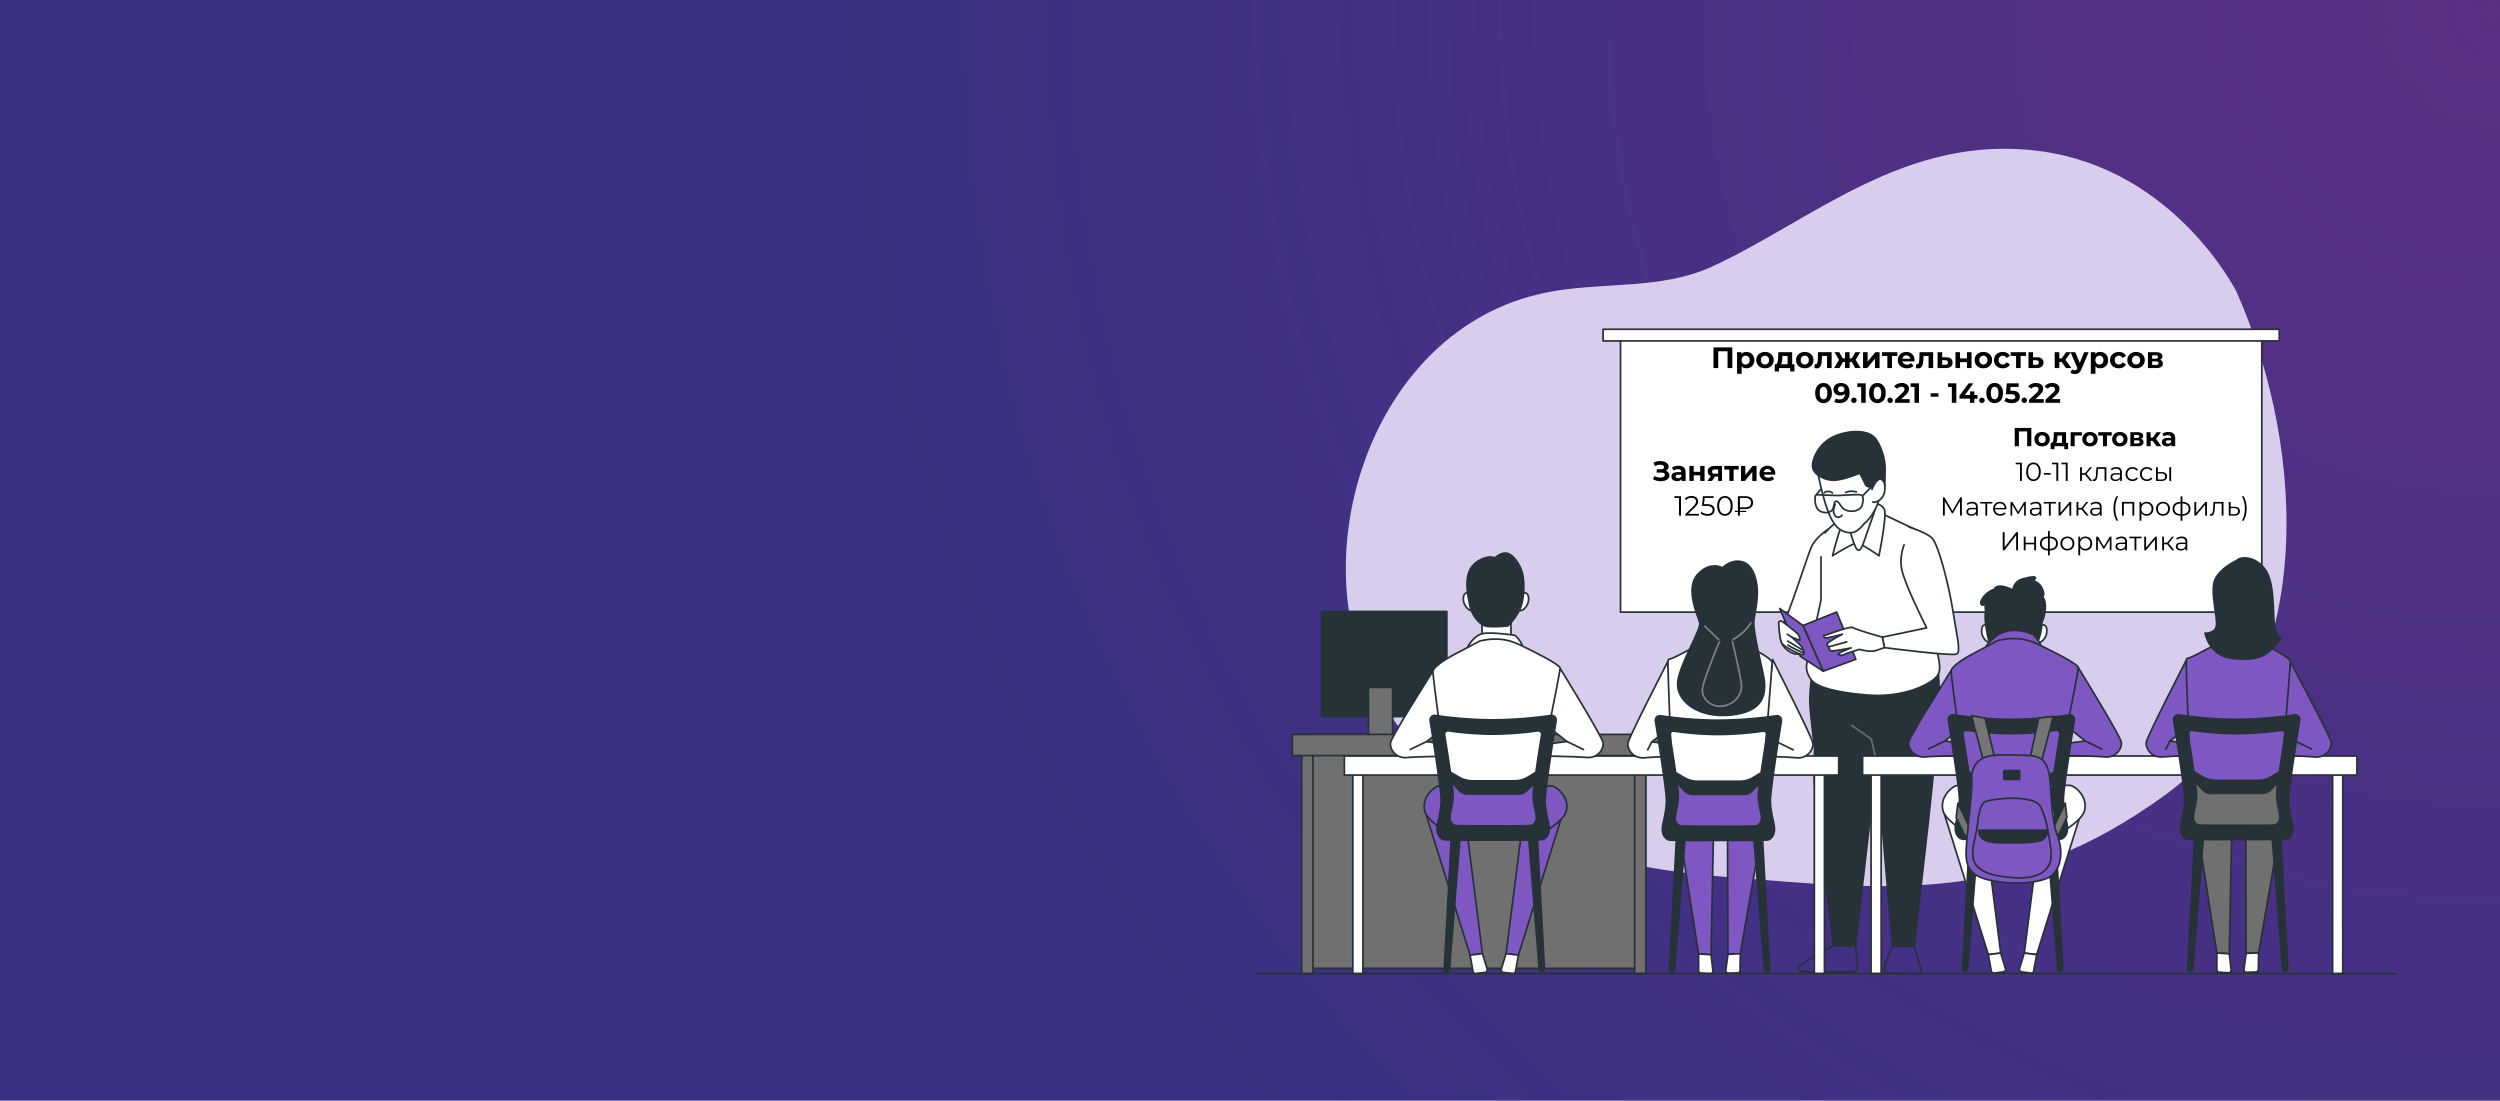 <svg width="1440" height="634" fill="none" xmlns="http://www.w3.org/2000/svg"><path fill="#393184" d="M0 0h1440v634H0z"/><path fill="url(#paint0_radial_2_1226)" fill-opacity=".24" d="M0 0h1440v634H0z"/><path d="M1288.2 168.03s-35.22-70.504-112.99-80.948c-77.77-10.444-132.06 40.474-189.296 66.584-29.96 13.678-64.19 8.4-96.012 14.994-101.724 21.14-140.056 153.748-97.678 229.166 36.68 65.282 101.248 99.218 199.57 107.058 98.326 7.84 167.276 16.968 255.316-46.998 88.05-63.966 82.18-197.148 41.09-289.856z" fill="#7E57C2"/><path opacity=".7" d="M1288.2 168.03s-35.22-70.504-112.99-80.948c-77.77-10.444-132.06 40.474-189.296 66.584-29.96 13.678-64.19 8.4-96.012 14.994-101.724 21.14-140.056 153.748-97.678 229.166 36.68 65.282 101.248 99.218 199.57 107.058 98.326 7.84 167.276 16.968 255.316-46.998 88.05-63.966 82.18-197.148 41.09-289.856z" fill="#fff"/><path d="M1302.8 194.14H933.414v158.466H1302.8V194.14z" fill="#fff" stroke="#263238" stroke-linecap="round" stroke-linejoin="round"/><path d="M1312.86 189.674H923.376v6.692h389.484v-6.692z" fill="#fff" stroke="#263238" stroke-linecap="round" stroke-linejoin="round"/><path d="M833.385 352.2h-72.114v60.578h72.114V352.2zm43.763 68.278h-72.114v3.85h72.114v-3.85z" fill="#263238" stroke="#263238" stroke-linecap="round" stroke-linejoin="round"/><path d="M802.15 395.95h-13.944v27.888h13.944V395.95zm143.276 33.88H753.108v127.946h192.318V429.83z" fill="#707070" stroke="#263238" stroke-linecap="round" stroke-linejoin="round"/><path d="M756.258 430.754h-6.482V560.8h6.482V430.754zm191.787 0h-6.483V560.8h6.483V430.754z" fill="#707070" stroke="#263238" stroke-linecap="round" stroke-linejoin="round"/><path d="M957.158 422.998h-212.8v12.222h212.8v-12.222z" fill="#707070" stroke="#263238" stroke-linecap="round" stroke-linejoin="round"/><path d="M1053.3 304.684s-7.73 4.802-10.24 11.074c-2.5 6.272-12.95 38.682-15.66 42.868-2.72 4.186-2.72 10.654.42 14.21 3.13 3.556 8.4 5.838 12.74 1.666 4.34-4.172 5.6-12.53 9.8-22.4 4.2-9.87 7.74-37.646 9.8-43.288a44.67 44.67 0 002.5-10.444l-9.36 6.314z" fill="#fff" stroke="#263238" stroke-linecap="round" stroke-linejoin="round"/><path d="M1116.39 386.192s1.25 16.618.62 25.074c-.63 8.456-6.26 61.796-6.26 61.796l-8.15 71.96h-12.53l-9.1-106.12-12.2 105.812h-12.86s-7.51-66.64-9.71-82.6a150.842 150.842 0 01-.94-30.114c0-.938-2.8-22.246-2.8-28.196.04-4.054.32-8.103.84-12.124l-.52-2.296s23.19 6.272 39.2 2.506c16.02-3.766 31.64-8.764 31.64-8.764l2.77 3.066z" fill="#263238" stroke="#263238" stroke-linecap="round" stroke-linejoin="round"/><path d="M1102.6 545.022l3.76 12.852c.13.203.21.431.25.669.04.238.03.482-.02.716-.06.235-.17.455-.31.648a1.85 1.85 0 01-.54.473c-1.57.938-19.12 0-19.12 0a2.438 2.438 0 01-1.25-2.8c.31-2.198 4.7-12.6 4.7-12.6l12.53.042zm-33.83-.308l1.13 11.718c.07.729-.13 1.459-.55 2.058v0c-.28.391-.65.709-1.08.928-.42.219-.9.333-1.38.332h-24.29c-2.46 0-7.22-.084-6.76-2.506.31-1.568 20.05-12.488 20.05-12.488l12.88-.042z" stroke="#263238" stroke-linecap="round" stroke-linejoin="round"/><path d="M1080.97 438.902l-3.12-13.216-11.28-7.84" stroke="#6B6B6B" stroke-linecap="round" stroke-linejoin="round"/><path d="M1048.91 320.77v24.43c0 1.4-7.51 33.6-8.14 36.764-.63 3.164 0 6.062 2.5 9.604 2.51 3.542 11.92 7.112 32.38 8.778 20.47 1.666 35.73-5.852 39.9-10.654 4.18-4.802-.63-14-2.08-26.95-1.46-12.95-1.89-53.942-7.73-56.602-5.84-2.66-24.65-11.69-24.65-11.69s-10.66 0-17.76 3.136a36.432 36.432 0 00-12.12 9.394" fill="#fff"/><path d="M1048.91 320.77v24.43c0 1.4-7.51 33.6-8.14 36.764-.63 3.164 0 6.062 2.5 9.604 2.51 3.542 11.92 7.112 32.38 8.778 20.47 1.666 35.73-5.852 39.9-10.654 4.18-4.802-.63-14-2.08-26.95-1.46-12.95-1.89-53.942-7.73-56.602-5.84-2.66-24.65-11.69-24.65-11.69s-10.66 0-17.76 3.136a36.432 36.432 0 00-12.12 9.394" stroke="#263238" stroke-linecap="round" stroke-linejoin="round"/><path d="M1079.83 290.264a5.581 5.581 0 013.33.773c1.01.6 1.8 1.5 2.27 2.573 1.47 3.766-3.14 26.53-3.14 26.53s-10.23-7.308-12.74-7.308-14 7.308-14 7.308 3.77-15.666 7.11-21.728c3.35-6.062 12.53-9.394 16.3-8.4l.87.252z" fill="#fff" stroke="#263238" stroke-linecap="round" stroke-linejoin="round"/><path d="M1080.67 288.178s.84 2.086-2.93 12.124-5.6 18.592-7.94 16.282c-2.34-2.31-5.01-14.406-5.01-14.406s12.11-8.778 15.88-14z" fill="#fff" stroke="#263238" stroke-linecap="round" stroke-linejoin="round"/><path d="M1047.07 271.994a169.1 169.1 0 004.08 17.206c2.03 6.104 4.65 15.134 11.64 17.164 6.98 2.03 9.03-3.192 11.94-5.6 2.91-2.408 7.56-10.192 7.56-14s-.29-12.222-1.75-15.134c-1.46-2.912-4.07-5.824-11.63-7.28-7.56-1.456-14.56-.224-21.84 7.644z" fill="#fff" stroke="#263238" stroke-linecap="round" stroke-linejoin="round"/><path d="M1079.97 279.848s-4.37 1.75-5.53-.868c-1.17-2.618-3.21-6.412-3.21-6.412s-9.03 3.794-14.55 4.032c-5.51.238-11.64-3.192-12.51-7-.87-3.808 2.32-12.222 9.6-16.8 7.28-4.578 22.4-6.706 27.06.574a31.862 31.862 0 014.96 18.634c0 4.942-.29 8.4-.29 8.4a6.785 6.785 0 00-2.71-.879 6.688 6.688 0 00-2.82.319z" fill="#263238" stroke="#263238" stroke-linecap="round" stroke-linejoin="round"/><path d="M1078.22 281.892s2.61-6.706 5.23-5.824c2.62.882 2.91 6.118 1.4 9.31-1.51 3.192-5.23 4.368-6.1 3.794" fill="#fff"/><path d="M1078.22 281.892s2.61-6.706 5.23-5.824c2.62.882 2.91 6.118 1.4 9.31-1.51 3.192-5.23 4.368-6.1 3.794m-20.11-3.738s10.53-.742 12.76-.448c2.22.294 1.92 2.8 1.33 5.6-.59 2.8-4.01 4.452-8.01 3.71s-4.9-4.2-5.6-4.746c-.7-.546-1.04-1.19-1.92-.742-.88.448-.74 3.556-1.78 4.886-1.03 1.33-3.86 2.38-7 .742-3.13-1.638-2.96-6.37-2.96-8.008 0-1.638 1.62-1.484 2.36-1.4.74.084 10.82.406 10.82.406zm14.24.154l6.53-6.678m-33.23 6.076l2.52-3.108" stroke="#263238" stroke-linecap="round" stroke-linejoin="round"/><path d="M1057.01 290.474s-.59 1.778-.9 3.262c-.31 1.484.9 4.452 2.67 4.2 1.78-.252 2.23-1.19 2.23-1.19m8.19-13.384c-2-.621-4.16-.517-6.09.294m-7.59.294a3.89 3.89 0 00-2.35-.885c-.85-.028-1.7.229-2.39.731" stroke="#263238" stroke-linecap="round" stroke-linejoin="round"/><path d="M1099.68 303.634s8.99 2.716 12.95 6.062c3.96 3.346 10.36 29.624 12.23 42.154 1.88 12.53 4.81 23.366 2.3 24.836-2.51 1.47-41.69-3.654-41.69-3.654l-1.25-6.048 25.54-5.32s-14.27-28-14.67-35.672c-.38-4.111.19-8.254 1.66-12.11" fill="#fff"/><path d="M1099.68 303.634s8.99 2.716 12.95 6.062c3.96 3.346 10.36 29.624 12.23 42.154 1.88 12.53 4.81 23.366 2.3 24.836-2.51 1.47-41.69-3.654-41.69-3.654l-1.25-6.048 25.54-5.32s-14.27-28-14.67-35.672c-.38-4.111.19-8.254 1.66-12.11" stroke="#263238" stroke-linecap="round" stroke-linejoin="round"/><path d="M1057.9 352.564l11.06 27.16-18.79 6.888-11.7-26.32 19.43-7.728z" fill="#7E57C2" stroke="#263238" stroke-linecap="round" stroke-linejoin="round"/><path d="M1038.47 360.292l-13.37-9.814 11.9 27.58 13.17 8.554-11.7-26.32z" fill="#7E57C2" stroke="#263238" stroke-linecap="round" stroke-linejoin="round"/><path d="M1084.22 366.984s-15.05-4.2-16.71-5.432c-1.67-1.232-15.67 4.382-16.51 4.382-.84 0-.63 1.05.21 1.47.84.42 10.02-2.1 10.02-2.1s-8.76 4.606-8.76 5.6c.01.322.09.639.23.929.14.289.35.545.6.751 0 0 .21 1.876 1.26 2.296 1.05.42 11.69-1.68 11.69-1.68s-8.4 3.136-7.31 3.766a3.172 3.172 0 003.34 0c1.25-.63 8.78-2.926 8.78-2.926s5.6 1.666 8.77.84c1.9-.517 3.77-1.149 5.6-1.89l-1.21-6.006z" fill="#fff" stroke="#263238" stroke-linecap="round" stroke-linejoin="round"/><path d="M1053.3 372.626l10.44-2.926" stroke="#263238" stroke-linecap="round" stroke-linejoin="round"/><path d="M1027.4 358.626s7.09 5.222 8.4 6.888c.36.469.62 1.009.77 1.585.14.576.16 1.175.07 1.761l-4.61-1.876s5.85 5.222 6.06 6.048c.21.826 2.3 4.396-.21 3.976-2.5-.42-10.02-4.382-11.49-6.482-1.47-2.1-1.88-11.9-1.88-11.9s.59-2.086 2.89 0z" fill="#fff" stroke="#263238" stroke-linecap="round" stroke-linejoin="round"/><path d="M1038.05 374.292l-8.36-5.012m9.2 6.888s-7.52-3.332-8.99-4.592m2.09-4.592l-2.51-1.68" stroke="#263238" stroke-linecap="round" stroke-linejoin="round"/><path d="M1083.55 442.444h-5.82V560.8h5.82V442.444zm265.86 0h-5.82V560.8h5.82V442.444z" fill="#fff" stroke="#263238" stroke-linecap="round" stroke-linejoin="round"/><path d="M1357.6 435.458h-284.75v10.99h284.75v-10.99zm-572.558 6.986h-5.824V560.8h5.824V442.444zm265.848 0h-5.83V560.8h5.83V442.444z" fill="#fff" stroke="#263238" stroke-linecap="round" stroke-linejoin="round"/><path d="M1059.09 435.458H774.346v10.99h284.744v-10.99z" fill="#fff" stroke="#263238" stroke-linecap="round" stroke-linejoin="round"/><path d="M1263.52 463.192l13.38 85.75 7.17.448 1.7-84.098-22.25-2.1z" fill="#707070" stroke="#263238" stroke-linecap="round" stroke-linejoin="round"/><path d="M1276.9 548.942v9.548c.01.381.15.748.41 1.028s.61.453.99.484l5.25.294a1.5 1.5 0 001.19-.478c.15-.161.27-.354.33-.564.07-.21.09-.433.07-.652l-1.07-9.212-7.17-.448z" fill="#fff" stroke="#263238" stroke-linecap="round" stroke-linejoin="round"/><path d="M1315.81 463.402l-14.85 85.456-7.19.28-.23-84.112 22.27-1.624z" fill="#707070" stroke="#263238" stroke-linecap="round" stroke-linejoin="round"/><path d="M1300.96 548.858l-.17 9.534c-.01.389-.17.76-.44 1.037a1.5 1.5 0 01-1.03.447l-5.27.182c-.22.006-.43-.036-.64-.123-.2-.087-.38-.217-.53-.38a1.706 1.706 0 01-.32-.569c-.06-.21-.08-.432-.05-.65l1.26-9.198 7.19-.28z" fill="#fff" stroke="#263238" stroke-linecap="round" stroke-linejoin="round"/><path d="M1259.29 380.326s-22.4 43.4-23.01 47.096c-.62 3.696 3.05 9.17 9.46 8.554 6.41-.616 23.11-.91 23.11-.91l.31-5.81-19.25-2.436 11.61-9.17-2.23-37.324z" fill="#7E57C2" stroke="#263238" stroke-linecap="round" stroke-linejoin="round"/><path d="M1249.91 426.82l-2.34 4.578" stroke="#263238" stroke-linecap="round" stroke-linejoin="round"/><path d="M1319.28 381.264s22.82 42.49 23.44 46.2c.61 3.71-3.05 9.17-9.47 8.554-6.41-.616-21.4-.91-21.4-.91l-.31-5.908 10.42-2.436-7.3-9.282 4.62-36.218z" fill="#7E57C2" stroke="#263238" stroke-linecap="round" stroke-linejoin="round"/><path d="M1321.96 426.82l9.46 4.578" stroke="#263238" stroke-linecap="round" stroke-linejoin="round"/><path d="M1280.6 368.888l-14.7 7.784c-7.35 3.892-6.16 1.708-6.59 3.654-.44 1.946 2.47 69.398 2.47 69.398s5.6 5.46 20.33 6.916c22.04 2.156 31.54-4.76 31.54-4.76s5.6-68.236 5.6-70.616c0-2.38-9.1-7-14.92-9.8-5.82-2.8-12.29-5.166-23.73-2.576z" fill="#7E57C2" stroke="#263238" stroke-linecap="round" stroke-linejoin="round"/><path d="M1288.44 322.8s-9.53 4.2-12.6 11.046c-3.07 6.846 1.9 22.862.76 27.048-1.15 4.186-6.47 3.808-6.47 3.808s2.28 12.964 15.23 14.49c12.95 1.526 18.68-.392 24.01-6.104 5.33-5.712 4.2-5.712 4.2-5.712s-2.28 0-3.43-6.482c-1.15-6.482.38-24.766-5.33-32.76-5.72-7.994-14.41-7.686-16.37-5.334z" fill="#263238" stroke="#263238" stroke-linecap="round" stroke-linejoin="round"/><path d="M1261.77 449.724s-1.93 21.602-1.29 24.416c.65 2.814 7.35 7.35 21 7.784 13.65.434 30.69 1.078 34.81-3.892 4.11-4.97-2.61-26.152-2.61-26.152s-36.34 3.024-51.91-2.156z" fill="#707070" stroke="#263238" stroke-linecap="round" stroke-linejoin="round"/><path d="M1289.13 368.482s.32-2.24 7-.322" stroke="#263238" stroke-linecap="round" stroke-linejoin="round"/><path d="M1261.46 559.498c-.2-.014-.39-.068-.57-.158-.18-.09-.34-.215-.47-.368a1.49 1.49 0 01-.29-.52 1.692 1.692 0 01-.07-.592l4.44-81.718 5.1.406-6.53 81.564c-.03.396-.22.764-.52 1.023-.3.26-.69.39-1.09.363zm54.95 0c.4-.032.78-.223 1.04-.53.26-.307.39-.705.36-1.108l-4.44-81.718-5.09.406 6.51 81.564c.03.398.22.765.53 1.024.3.259.69.389 1.09.362z" fill="#263238" stroke="#263238" stroke-linecap="round" stroke-linejoin="round"/><path d="M1321.63 411.812a246.998 246.998 0 01-34.42 2.534 239.451 239.451 0 01-32.2-2.534 2.607 2.607 0 00-2.25.726c-.29.289-.51.643-.63 1.033-.13.389-.17.804-.1 1.209 1.65 10.332 6.34 40.054 6.34 45.738 0 6.916-2.38 13.412-2.38 16.436 0 3.024 1.3 5.404 3.46 6.258 1 .406 12.33.434 27.65.35 17.72.084 29.06 0 30.05-.35 2.16-.854 3.46-3.234 3.46-6.258s-2.38-9.52-2.38-16.436c0-5.684 4.69-35.42 6.36-45.738.06-.403.03-.816-.09-1.204a2.747 2.747 0 00-.63-1.032 2.595 2.595 0 00-2.24-.732zm-11.08 63.322c-.77.294-9.51.322-23.17.252-11.81.07-20.54 0-21.31-.252a4.848 4.848 0 01-2.08-1.98 4.815 4.815 0 01-.58-2.808c0-2.31 1.82-7.266 1.82-12.6 0-1.232-.3-3.976-.74-7.448l4.32 4.69c.6.636 1.31 1.143 2.11 1.49.8.346 1.66.526 2.53.526h29.68a6.326 6.326 0 004.41-1.792l4.52-4.41c-.42 3.234-.69 5.768-.69 7 0 5.278 1.84 10.234 1.84 12.6.08.965-.13 1.931-.61 2.775a4.82 4.82 0 01-2.05 1.957zm5.72-52.234c-.73 4.48-2.21 13.734-3.36 21.686l-4.31 2.674a15.403 15.403 0 01-8.02 2.24h-24.18c-2.75 0-5.44-.735-7.81-2.128l-4.92-2.884c-1.13-7.938-2.6-17.136-3.33-21.588-.04-.311-.02-.628.08-.926.1-.298.27-.568.5-.789.22-.221.49-.386.79-.482.3-.096.62-.12.93-.071a185.55 185.55 0 0024.82 1.932c8.9-.025 17.79-.67 26.6-1.932a1.987 1.987 0 011.67.585c.21.219.37.486.47.778.09.292.12.602.07.905z" fill="#263238" stroke="#263238" stroke-linecap="round" stroke-linejoin="round"/><path d="M1152.19 386.528v-11.662h16.65v12.53l-16.65-.868zm-8.2-26.572s-2.61-.658-2.61 3.458c0 4.116 3.42 6.986 4.82 6.692 1.4-.294-.64-7.994-.87-9.506-.22-1.512-1.34-.644-1.34-.644zm32.42 0s2.59-.658 2.59 3.458c0 4.116-3.4 6.986-4.8 6.692-1.4-.294.64-7.994.85-9.506.21-1.512 1.36-.644 1.36-.644z" fill="#fff" stroke="#263238" stroke-linecap="round" stroke-linejoin="round"/><path d="M1176.47 343.674s1.62-.812-.2-4.676a7.904 7.904 0 00-2.12-2.838c-.92-.773-2-1.33-3.16-1.628 0 0 1.4-.812 1.4-1.624s-1.82-1.008-7.3.616a7.127 7.127 0 00-5.6 6.328c-.11-.06-.21-.111-.33-.154-1.33-.644-6.48-2.94-8.94-1.708-2.8 1.4.4 1.008.4 1.008a12.848 12.848 0 00-8.12 4.872c-3.03 4.2-.81 4.676-.19 4.676.61 0 1.22-1.834 1.22-1.834v3.864s.07.336.19.868c-.85 5.726.66 12.208 1.5 16.282 1.08 5.194 5.4 10.164 8.65 11.2 3.25 1.036 13.18 0 13.18 0a37.632 37.632 0 006.27-8.4c1.8-3.81 2.76-7.965 2.8-12.18a20.126 20.126 0 001.92-7.378c.46-5.264-1.57-7.294-1.57-7.294z" fill="#263238" stroke="#263238" stroke-linecap="round" stroke-linejoin="round"/><path d="M1171.22 365.654s-9.17-4.942-18.2-1.078c-5.22 2.226-9.07 7.77-9.07 7.77a51.653 51.653 0 0114-2.156c5.85.131 11.69.561 17.5 1.288a19.587 19.587 0 00-4.23-5.824zm-47.34 20.524s-23.8 37.576-24.41 41.244c-.62 3.668 3.05 9.17 9.46 8.554 6.41-.616 30.24-.91 30.24-.91l.31-5.81-19.24-2.436 11.61-9.17-7.97-31.472z" fill="#7E57C2" stroke="#263238" stroke-linecap="round" stroke-linejoin="round"/><path d="M1120.24 426.82l-9.47 4.578" stroke="#263238" stroke-linecap="round" stroke-linejoin="round"/><path d="M1197.15 384.666s24.12 39.088 24.72 42.756c.6 3.668-3.05 9.17-9.46 8.554-6.42-.616-30.24-.91-30.24-.91l-.31-5.81 19.25-2.436-11.61-9.17 7.65-32.984z" fill="#7E57C2" stroke="#263238" stroke-linecap="round" stroke-linejoin="round"/><path d="M1201.11 426.82l9.46 4.578" stroke="#263238" stroke-linecap="round" stroke-linejoin="round"/><path d="M1150.9 368.888l-14.7 7.784c-7.35 3.892-11.88 7.56-12.32 9.506-.43 1.946 8.22 63.546 8.22 63.546s5.6 5.46 20.32 6.916c22.03 2.156 31.54-4.76 31.54-4.76s13.19-64.834 13.19-67.2c0-2.366-16.65-10.374-22.47-13.188-5.83-2.814-12.32-5.194-23.78-2.604z" fill="#7E57C2" stroke="#263238" stroke-linecap="round" stroke-linejoin="round"/><path d="M1119.56 467.658l25.72 82.194 7.14-.868-10.6-83.272-22.26 1.946z" fill="#fff" stroke="#263238" stroke-linecap="round" stroke-linejoin="round"/><path d="M1145.28 549.852l1.69 9.394c.07.382.28.722.59.951.32.23.71.33 1.09.281l5.22-.672c.22-.027.43-.102.62-.219.19-.118.35-.274.47-.46s.19-.395.23-.614c.03-.219.01-.442-.06-.653l-2.71-8.876-7.14.868zm53.57-82.194l-25.71 82.194-7.14-.868 10.59-83.272 22.26 1.946z" fill="#fff" stroke="#263238" stroke-linecap="round" stroke-linejoin="round"/><path d="M1173.14 549.852l-1.74 9.394a1.52 1.52 0 01-.59.951c-.32.23-.7.33-1.09.281l-5.22-.672a1.537 1.537 0 01-.62-.219 1.496 1.496 0 01-.47-.46 1.497 1.497 0 01-.22-.614c-.03-.219-.02-.442.05-.653l2.71-8.876 7.19.868zm-19-91.924s-23.55-7.35-27.88-5.18c-4.32 2.17-8.65 7.77-7.14 14 1.52 6.23 14.49 13.832 17.29 14 2.8.168 17.95 0 17.95 0l-.22-22.82zm11.58 0s23.56-7.35 27.88-5.18c4.33 2.17 8.64 7.77 7.13 14-1.51 6.23-14.48 13.832-17.29 14-2.81.168-17.93 0-17.93 0l.21-22.82z" fill="#fff" stroke="#263238" stroke-linecap="round" stroke-linejoin="round"/><path d="M1132.1 449.724s-1.94 21.602-1.3 24.416c.64 2.814 7.35 7.35 21 7.784 13.65.434 30.69 1.078 34.8-3.892 4.12-4.97-2.6-26.152-2.6-26.152s-36.4 3.024-51.9-2.156z" fill="#fff" stroke="#263238" stroke-linecap="round" stroke-linejoin="round"/><path d="M1131.78 559.498a1.53 1.53 0 01-1.04-.53 1.538 1.538 0 01-.36-1.108l4.44-81.718 5.09.406-6.51 81.564c-.03.397-.22.765-.52 1.024-.31.259-.7.389-1.1.362zm55.02 0c.4-.032.78-.223 1.04-.53.26-.307.39-.705.36-1.108l-4.44-81.718-5.09.406 6.51 81.564c.03.397.22.765.53 1.024.3.259.69.389 1.09.362z" fill="#263238" stroke="#263238" stroke-linecap="round" stroke-linejoin="round"/><path d="M1191.9 411.812a247.253 247.253 0 01-34.43 2.534 239.78 239.78 0 01-32.2-2.534 2.617 2.617 0 00-2.25.726c-.29.289-.5.643-.63 1.033-.13.389-.16.804-.1 1.209 1.66 10.332 6.35 40.054 6.35 45.738 0 6.916-2.38 13.412-2.38 16.436 0 3.024 1.29 5.404 3.46 6.258 1 .406 12.32.434 27.64.35 17.74.084 29.06 0 30.06-.35 2.17-.854 3.45-3.234 3.45-6.258s-2.36-9.52-2.36-16.436c0-5.684 4.69-35.42 6.34-45.738.06-.403.03-.816-.09-1.204a2.625 2.625 0 00-.63-1.032 2.595 2.595 0 00-2.23-.732zm-11.09 63.322c-.77.294-9.51.322-23.17.252-11.8.07-20.54 0-21.31-.252a4.776 4.776 0 01-2.07-1.98 4.822 4.822 0 01-.59-2.808c0-2.31 1.83-7.266 1.83-12.6 0-1.232-.29-3.976-.75-7.448l4.34 4.69a6.334 6.334 0 002.1 1.493c.8.347 1.66.525 2.53.523h29.68a6.348 6.348 0 004.41-1.792l4.51-4.41c-.41 3.234-.67 5.768-.67 7 0 5.278 1.82 10.234 1.82 12.6.08.964-.13 1.931-.6 2.775a4.901 4.901 0 01-2.06 1.957zm5.72-52.234c-.72 4.48-2.21 13.734-3.34 21.686l-4.4 2.674a15.38 15.38 0 01-8.01 2.24h-24.1c-2.76.003-5.46-.732-7.83-2.128l-4.9-2.884c-1.15-7.938-2.62-17.136-3.35-21.588-.04-.311-.01-.628.09-.926.1-.298.26-.568.49-.789.22-.221.49-.386.79-.482.3-.096.62-.12.93-.071a185.55 185.55 0 0024.82 1.932c8.88-.027 17.74-.673 26.53-1.932.31-.05.63-.026.93.07.3.096.57.261.79.482.22.222.39.492.49.791.1.298.12.615.07.925z" fill="#263238" stroke="#263238" stroke-linecap="round" stroke-linejoin="round"/><path d="M1135.53 412.218l8.3 30.926 6.47-.924-6.93-28.616-7.84-1.386zm32.78 29.078l6-27.692 8.32-.938-7.86 30.478-6.46-1.848zm-40.56 21.322l11.02 23.002v10.164l-12.02-24.934 1-8.232zm61.81 0l-11.01 23.002v10.164l12-24.934-.99-8.232z" fill="#757575" stroke="#263238" stroke-linecap="round" stroke-linejoin="round"/><path d="M1170.35 435.304s-19.85-1.4-25.86.462c-6 1.862-9.22 6.454-8.76 13.846.46 7.392-3.7 36.008-3.24 43.4.47 7.392 3.24 12.012 15.24 14.322 11.99 2.31 24.47 1.4 31.4-1.4s10.23-13.356 5.99-24.472c-4.24-11.116-3.18-28.21-5.03-36.512-1.84-8.302-6.51-9.184-9.74-9.646z" fill="#7E57C2" stroke="#263238" stroke-linecap="round" stroke-linejoin="round"/><path d="M1181.55 490.968c0 .168-.32 4.578-.36 4.746-3.25 12.334-20.65 10.374-30.3 8.764-4.8-.798-12-3.22-13.86-8.4-2.03-5.6.6-12.6 1.61-18.27.62-3.514.97-14.28 4.94-16.072 3.98-1.792 28.11-4.382 31.77 2.912 4.09 8.204 4.74 16.828 6.2 26.32z" fill="#7E57C2" stroke="#263238" stroke-linecap="round" stroke-linejoin="round"/><path d="M1163.29 443.858h-9.12v5.11h9.12v-5.11zm-23.36 34.342h39.44a5.929 5.929 0 01-1.22 3.994 5.943 5.943 0 01-3.53 2.222c-5.89 1.26-12.39 1.022-18.37 1.036-5.36-.014-16.94.784-16.32-7.252z" fill="#263238" stroke="#263238" stroke-linecap="round" stroke-linejoin="round"/><path d="M964.998 463.696l13.384 85.764 7.168.434 1.694-84.084-22.246-2.114z" fill="#7E57C2" stroke="#263238" stroke-linecap="round" stroke-linejoin="round"/><path d="M978.382 549.46v9.534a1.528 1.528 0 001.4 1.526l5.264.28a1.538 1.538 0 001.181-.483 1.528 1.528 0 00.401-1.211l-1.064-9.212-7.182-.434z" fill="#fff" stroke="#263238" stroke-linecap="round" stroke-linejoin="round"/><path d="M1017.3 463.906l-14.87 85.456-7.164.28-.252-84.098 22.286-1.638z" fill="#7E57C2" stroke="#263238" stroke-linecap="round" stroke-linejoin="round"/><path d="M1002.43 549.362l-.16 9.534a1.55 1.55 0 01-.42 1.019 1.5 1.5 0 01-.98.479l-5.268.168a1.524 1.524 0 01-1.554-1.722l1.26-9.198 7.122-.28zM960.784 380.83s-22.4 43.4-23.03 47.096c-.63 3.696 3.066 9.17 9.478 8.554 6.412-.616 23.1-.91 23.1-.91l.308-5.81-19.236-2.436 11.606-9.17-2.226-37.324z" fill="#fff" stroke="#263238" stroke-linecap="round" stroke-linejoin="round"/><path d="M951.404 427.324l-2.338 4.578" stroke="#263238" stroke-linecap="round" stroke-linejoin="round"/><path d="M1021.03 379.892s22.56 44.38 23.17 48.034c.6 3.654-3.06 9.17-9.47 8.554-6.41-.616-21.39-.91-21.39-.91l-.31-5.81 10.4-2.436-6.56-9.114 4.16-38.318z" fill="#fff" stroke="#263238" stroke-linecap="round" stroke-linejoin="round"/><path d="M1023.43 427.324l9.47 4.578" stroke="#263238" stroke-linecap="round" stroke-linejoin="round"/><path d="M982.064 369.406l-14.7 7.77c-7.35 3.892-6.16 1.708-6.58 3.654-.42 1.946 2.478 69.37 2.478 69.37s5.6 5.474 20.314 6.916c22.054 2.156 31.554-4.76 31.554-4.76s5.6-68.236 5.6-70.616c0-2.38-9.1-7-14.94-9.8-5.834-2.8-12.274-5.138-23.726-2.534z" fill="#fff" stroke="#263238" stroke-linecap="round" stroke-linejoin="round"/><path d="M963.262 450.2s-1.946 21.616-1.302 24.416c.644 2.8 7.35 7.35 21 7.784 13.65.434 30.69 1.078 34.79-3.892 4.1-4.97-2.59-26.152-2.59-26.152s-36.344 3.052-51.898-2.156z" fill="#7E57C2" stroke="#263238" stroke-linecap="round" stroke-linejoin="round"/><path d="M992.2 327.084s-7-4.2-14.392 3.836c-7.392 8.036.322 23.996 1.274 27.832.952 3.836-12.782 25.648-12.782 35.448s11.9 19.6 30.716 17.654c18.814-1.946 21.114-11.844 18.554-23.674-2.57-11.83-5.45-24.318-5.45-29.4 0-5.082 4.48-16.632.32-27.832s-14.39-8.022-18.24-3.864z" fill="#263238" stroke="#263238" stroke-linecap="round" stroke-linejoin="round"/><path d="M981.98 360.67l8.638 8.316s-8.96 21.434-9.926 27.188c-.966 5.754 4.2 11.2 11.2 10.556 7-.644 11.518-6.72 11.198-11.83-.32-5.11-5.444-26.236-5.444-26.236a28.777 28.777 0 0010.874-9.912" stroke="gray" stroke-linecap="round" stroke-linejoin="round"/><path d="M990.618 369s.322-2.24 7-.322" stroke="#263238" stroke-linecap="round" stroke-linejoin="round"/><path d="M962.94 560.002a1.527 1.527 0 01-1.4-1.624l4.438-81.732 5.096.42-6.51 81.55a1.513 1.513 0 01-1.624 1.386zm54.95 0a1.516 1.516 0 001.4-1.624l-4.42-81.732-5.1.42 6.51 81.55c.03.396.22.764.52 1.023.3.26.69.39 1.09.363z" fill="#263238" stroke="#263238" stroke-linecap="round" stroke-linejoin="round"/><path d="M1023.11 412.316a247.161 247.161 0 01-34.41 2.534 237.578 237.578 0 01-32.2-2.534 2.61 2.61 0 00-2.242.737 2.607 2.607 0 00-.726 2.245c1.652 10.318 6.342 40.04 6.342 45.738 0 6.916-2.38 13.398-2.38 16.422 0 3.024 1.302 5.404 3.458 6.272.994.392 12.32.42 27.636.336 17.742.084 29.062 0 30.072-.336 2.16-.868 3.46-3.248 3.46-6.272s-2.38-9.506-2.38-16.422c0-5.698 4.69-35.42 6.34-45.738.07-.405.04-.821-.09-1.213a2.526 2.526 0 00-.63-1.039 2.593 2.593 0 00-2.25-.73zm-11.09 63.322c-.77.308-9.5.322-23.166.266-11.802 0-20.538 0-21.308-.266a4.828 4.828 0 01-2.66-4.788c0-2.31 1.834-7.252 1.834-12.53 0-1.246-.294-3.99-.742-7.448l4.326 4.676a6.327 6.327 0 002.105 1.5 6.326 6.326 0 002.529.53h29.682a6.246 6.246 0 004.38-1.778l4.51-4.396c-.41 3.22-.67 5.754-.67 7 0 5.278 1.83 10.22 1.83 12.53.08.958-.13 1.918-.6 2.756a4.898 4.898 0 01-2.05 1.948zm5.73-52.234c-.73 4.48-2.2 13.734-3.35 21.686l-4.38 2.674a15.381 15.381 0 01-8.02 2.254h-24.108a15.391 15.391 0 01-7.826-2.142l-4.9-2.884c-1.148-7.924-2.618-17.122-3.332-21.588a1.978 1.978 0 01.076-.929 1.978 1.978 0 011.29-1.275c.3-.094.619-.117.93-.064a185.275 185.275 0 0024.808 1.946 193.605 193.605 0 0026.602-1.946c.3-.038.61-.005.9.097.29.101.55.268.77.488.21.219.37.486.47.778.09.292.12.602.07.905z" fill="#263238" stroke="#263238" stroke-linecap="round" stroke-linejoin="round"/><path d="M853.684 368.118v-11.662h16.632v12.53l-16.632-.868zm-8.218-26.572s-2.59-.658-2.59 3.458c0 4.116 3.458 6.902 4.746 6.692 1.288-.21-.644-7.994-.854-9.506-.21-1.512-1.302-.644-1.302-.644zm32.424 0s2.604-.658 2.604 3.458c0 4.116-3.458 6.902-4.76 6.692-1.302-.21.644-7.994.868-9.506.224-1.512 1.288-.644 1.288-.644z" fill="#fff" stroke="#263238" stroke-linecap="round" stroke-linejoin="round"/><path d="M856.918 321.008s-7.35 1.078-10.374 7.56c-3.024 6.482-.854 15.568.224 20.748 1.078 5.18 5.404 10.164 8.638 11.2 3.234 1.036 13.188 0 13.188 0a37.77 37.77 0 006.272-8.4c3.024-5.404 3.458-15.568 2.156-21.392s-5.838-11.676-9.296-12.11c-3.458-.434-6.692 2.8-6.692 2.8a6.133 6.133 0 00-4.116-.406z" fill="#263238" stroke="#263238" stroke-linecap="round" stroke-linejoin="round"/><path d="M872.696 365.962s-12.6-1.946-18.2-1.078c-5.6.868-9.072 7.77-9.072 7.77a51.887 51.887 0 0114-2.156c5.852.133 11.693.568 17.5 1.302a19.733 19.733 0 00-4.228-5.838zm-47.32 20.524s-23.814 37.59-24.416 41.314c-.602 3.724 3.052 9.17 9.464 8.554 6.412-.616 30.24-.91 30.24-.91l.294-5.81-19.236-2.436L833.328 418l-7.952-31.514z" fill="#fff" stroke="#263238" stroke-linecap="round" stroke-linejoin="round"/><path d="M821.722 427.128l-9.464 4.578" stroke="#263238" stroke-linecap="round" stroke-linejoin="round"/><path d="M898.638 384.974s24.108 39.102 24.724 42.756c.616 3.654-3.052 9.17-9.478 8.554-6.426-.616-30.226-.91-30.226-.91l-.308-5.81 19.25-2.436L890.98 418l7.658-33.026z" fill="#fff" stroke="#263238" stroke-linecap="round" stroke-linejoin="round"/><path d="M902.586 427.128l9.478 4.578" stroke="#263238" stroke-linecap="round" stroke-linejoin="round"/><path d="M852.382 369.196l-14.7 7.784c-7.336 3.892-11.886 7.56-12.306 9.506-.42 1.946 8.204 63.546 8.204 63.546s5.6 5.46 20.314 6.916c22.05 2.156 31.556-4.76 31.556-4.76s13.188-64.834 13.188-67.2c0-2.366-16.646-10.388-22.484-13.188-5.838-2.8-12.32-5.194-23.772-2.604z" fill="#fff" stroke="#263238" stroke-linecap="round" stroke-linejoin="round"/><path d="M821.05 467.966l25.718 82.194 7.126-.854-10.584-83.286-22.26 1.946z" fill="#7E57C2" stroke="#263238" stroke-linecap="round" stroke-linejoin="round"/><path d="M846.768 550.16l1.68 9.394a1.522 1.522 0 001.694 1.232l5.222-.672a1.517 1.517 0 001.075-.683 1.519 1.519 0 00.171-1.263l-2.716-8.862-7.126.854z" fill="#fff" stroke="#263238" stroke-linecap="round" stroke-linejoin="round"/><path d="M900.332 467.966l-25.718 82.194-7.126-.854 10.584-83.286 22.26 1.946z" fill="#7E57C2" stroke="#263238" stroke-linecap="round" stroke-linejoin="round"/><path d="M874.6 550.16l-1.68 9.394a1.526 1.526 0 01-1.694 1.232l-5.222-.672a1.517 1.517 0 01-1.075-.683 1.52 1.52 0 01-.171-1.263l2.716-8.862 7.126.854z" fill="#fff" stroke="#263238" stroke-linecap="round" stroke-linejoin="round"/><path d="M855.63 458.236S832.068 450.9 827.742 453c-4.326 2.1-8.638 7.784-7.126 14 1.512 6.216 14.476 13.832 17.29 14 2.814.168 17.934 0 17.934 0l-.21-22.764zm11.578 0s23.548-7.336 27.874-5.18c4.326 2.156 8.652 7.784 7.126 14-1.526 6.216-14.476 13.832-17.29 14-2.814.168-17.934 0-17.934 0l.224-22.82z" fill="#7E57C2" stroke="#263238" stroke-linecap="round" stroke-linejoin="round"/><path d="M833.58 450.032s-1.946 21.616-1.302 24.416c.644 2.8 7.35 7.35 21 7.784 13.65.434 30.688 1.078 34.79-3.892s-2.59-26.152-2.59-26.152-36.33 3.024-51.898-2.156z" fill="#7E57C2" stroke="#263238" stroke-linecap="round" stroke-linejoin="round"/><path d="M833.272 559.806a1.505 1.505 0 01-1.4-1.624l4.424-81.732 5.096.42-6.496 81.55a1.513 1.513 0 01-1.624 1.386zm54.936 0a1.517 1.517 0 001.329-1.036c.062-.19.086-.389.071-.588l-4.424-81.732-5.096.42 6.51 81.55a1.51 1.51 0 001.61 1.386z" fill="#263238" stroke="#263238" stroke-linecap="round" stroke-linejoin="round"/><path d="M893.388 412.12a247.27 247.27 0 01-34.426 2.534 239.529 239.529 0 01-32.2-2.534 2.601 2.601 0 00-2.982 2.982c1.652 10.318 6.342 40.04 6.342 45.738 0 6.916-2.38 13.398-2.38 16.422 0 3.024 1.302 5.404 3.458 6.272 1.008.392 12.334.42 27.65.336 17.724.084 29.064 0 30.058-.336 2.156-.868 3.458-3.248 3.458-6.272s-2.38-9.506-2.38-16.422c0-5.698 4.69-35.434 6.342-45.752a2.586 2.586 0 00-.086-1.204 2.568 2.568 0 00-1.652-1.666 2.565 2.565 0 00-1.202-.098zM882.3 475.4c-.77.294-9.506.322-23.184.266-11.802 0-20.524 0-21.294-.266a4.834 4.834 0 01-2.674-4.788c0-2.31 1.834-7.252 1.834-12.53 0-1.246-.294-3.99-.742-7.448l4.326 4.676a6.333 6.333 0 004.634 2.03h29.68a6.261 6.261 0 004.41-1.806l4.522-4.396c-.42 3.22-.686 5.754-.686 7 0 5.278 1.834 10.22 1.834 12.53a4.833 4.833 0 01-2.66 4.732zm5.712-52.234c-.714 4.48-2.198 13.734-3.346 21.686l-4.382 2.674a15.407 15.407 0 01-8.022 2.24h-24.108c-2.748 0-5.445-.735-7.812-2.128l-4.942-2.842c-1.134-7.938-2.604-17.122-3.332-21.588a1.993 1.993 0 01.573-1.715 2 2 0 011.723-.553 185.496 185.496 0 0024.836 1.932c8.9-.025 17.789-.671 26.6-1.932a1.994 1.994 0 011.669.585 1.985 1.985 0 01.543 1.683v-.042z" fill="#263238" stroke="#263238" stroke-linecap="round" stroke-linejoin="round"/><path d="M723.4 560.8H1380" stroke="#263238" stroke-linecap="round" stroke-linejoin="round"/><path d="M1170.05 246.5V257h-2.41v-8.52h-4.74V257h-2.42v-10.5h9.57zm6.21 10.62c-.85 0-1.62-.175-2.3-.525a4.01 4.01 0 01-1.57-1.485c-.38-.63-.57-1.345-.57-2.145s.19-1.515.57-2.145c.38-.63.9-1.12 1.57-1.47.68-.36 1.45-.54 2.3-.54.85 0 1.61.18 2.28.54.67.35 1.19.84 1.57 1.47.38.63.57 1.345.57 2.145s-.19 1.515-.57 2.145a4.01 4.01 0 01-1.57 1.485c-.67.35-1.43.525-2.28.525zm0-1.92c.6 0 1.09-.2 1.47-.6.39-.41.58-.955.58-1.635s-.19-1.22-.58-1.62c-.38-.41-.87-.615-1.47-.615s-1.1.205-1.49.615c-.39.4-.58.94-.58 1.62 0 .68.19 1.225.58 1.635.39.4.89.6 1.49.6zm14.96-.12v3.66h-2.18V257h-5.67v1.74h-2.17v-3.66h.33c.5-.01.84-.305 1.03-.885.19-.58.31-1.405.36-2.475l.11-2.79h7.03v6.15h1.16zm-6.18-3.195c-.03.82-.1 1.49-.2 2.01-.09.52-.26.915-.52 1.185h3.4v-4.23h-2.64l-.04 1.035zm14.12-1.035h-4.14V257h-2.33v-8.07h6.47v1.92zm4.68 6.27c-.85 0-1.62-.175-2.3-.525a4.01 4.01 0 01-1.57-1.485c-.38-.63-.57-1.345-.57-2.145s.19-1.515.57-2.145c.38-.63.9-1.12 1.57-1.47.68-.36 1.45-.54 2.3-.54.85 0 1.61.18 2.28.54.67.35 1.19.84 1.57 1.47.38.63.57 1.345.57 2.145s-.19 1.515-.57 2.145a4.01 4.01 0 01-1.57 1.485c-.67.35-1.43.525-2.28.525zm0-1.92c.6 0 1.09-.2 1.47-.6.39-.41.58-.955.58-1.635s-.19-1.22-.58-1.62c-.38-.41-.87-.615-1.47-.615s-1.1.205-1.49.615c-.39.4-.58.94-.58 1.62 0 .68.19 1.225.58 1.635.39.4.89.6 1.49.6zm12.52-4.35h-2.73V257h-2.32v-6.15h-2.73v-1.92h7.78v1.92zm4.69 6.27c-.85 0-1.61-.175-2.29-.525-.67-.36-1.2-.855-1.58-1.485-.38-.63-.57-1.345-.57-2.145s.19-1.515.57-2.145c.38-.63.91-1.12 1.58-1.47.68-.36 1.44-.54 2.29-.54.85 0 1.61.18 2.28.54.67.35 1.2.84 1.58 1.47.38.63.57 1.345.57 2.145s-.19 1.515-.57 2.145c-.38.63-.91 1.125-1.58 1.485-.67.35-1.43.525-2.28.525zm0-1.92c.6 0 1.09-.2 1.47-.6.39-.41.59-.955.59-1.635s-.2-1.22-.59-1.62c-.38-.41-.87-.615-1.47-.615s-1.09.205-1.48.615c-.39.4-.59.94-.59 1.62 0 .68.2 1.225.59 1.635.39.4.88.6 1.48.6zm12.2-2.415c.95.32 1.43.96 1.43 1.92 0 .73-.28 1.295-.83 1.695-.55.4-1.37.6-2.46.6h-4.3v-8.07h4.12c1.01 0 1.8.185 2.37.555.57.36.86.87.86 1.53 0 .4-.11.755-.32 1.065-.2.3-.49.535-.87.705zm-4.02-.54h1.77c.82 0 1.23-.29 1.23-.87 0-.57-.41-.855-1.23-.855h-1.77v1.725zm1.97 3.165c.86 0 1.29-.295 1.29-.885 0-.31-.1-.535-.3-.675-.2-.15-.52-.225-.95-.225h-2.01v1.785h1.97zm8.77-1.47h-1.21V257h-2.34v-8.07h2.34v3.135h1.26l2.19-3.135h2.49l-2.82 3.87 3.01 4.2h-2.76l-2.16-3.06zm9.06-5.13c1.25 0 2.21.3 2.88.9.67.59 1 1.485 1 2.685V257h-2.19v-1.005c-.44.75-1.26 1.125-2.46 1.125-.62 0-1.16-.105-1.62-.315-.45-.21-.79-.5-1.03-.87s-.36-.79-.36-1.26c0-.75.28-1.34.84-1.77.57-.43 1.44-.645 2.62-.645h1.86c0-.51-.15-.9-.46-1.17-.31-.28-.78-.42-1.4-.42-.43 0-.85.07-1.27.21-.41.13-.76.31-1.05.54l-.84-1.635c.44-.31.96-.55 1.57-.72.62-.17 1.26-.255 1.91-.255zm-.18 6.735c.4 0 .75-.09 1.06-.27.31-.19.53-.465.66-.825v-.825h-1.6c-.96 0-1.44.315-1.44.945 0 .3.11.54.34.72.24.17.57.255.98.255zm-84.26 10.955V277h-1.08v-9.54h-2.48v-.96h3.56zm6.69 10.59c-.81 0-1.53-.215-2.17-.645-.63-.43-1.13-1.045-1.49-1.845-.35-.81-.52-1.76-.52-2.85s.17-2.035.52-2.835c.36-.81.86-1.43 1.49-1.86.64-.43 1.36-.645 2.17-.645.81 0 1.53.215 2.16.645.64.43 1.14 1.05 1.5 1.86.36.8.54 1.745.54 2.835 0 1.09-.18 2.04-.54 2.85-.36.8-.86 1.415-1.5 1.845-.63.43-1.35.645-2.16.645zm0-.99c.61 0 1.15-.17 1.61-.51.47-.34.83-.835 1.09-1.485.26-.65.39-1.435.39-2.355 0-.92-.13-1.705-.39-2.355-.26-.65-.62-1.145-1.09-1.485-.46-.34-1-.51-1.61-.51-.61 0-1.15.17-1.62.51-.46.34-.82.835-1.08 1.485-.26.65-.39 1.435-.39 2.355 0 .92.13 1.705.39 2.355.26.65.62 1.145 1.08 1.485.47.34 1.01.51 1.62.51zm5.99-3.63h3.93v.93h-3.93v-.93zm8.27-5.97V277h-1.08v-9.54h-2.48v-.96h3.56zm5.42 0V277h-1.08v-9.54h-2.48v-.96h3.56zm10.03 6.99h-1.8V277h-1.06v-7.89h1.06v3.465h1.82l2.77-3.465h1.16l-3.11 3.825 3.33 4.065h-1.26l-2.91-3.51zm12.3-4.38V277h-1.06v-6.945h-3.78l-.11 1.95c-.08 1.64-.27 2.9-.57 3.78-.3.88-.83 1.32-1.6 1.32-.21 0-.47-.04-.77-.12l.08-.915c.18.04.3.06.37.06.41 0 .72-.19.93-.57.21-.38.35-.85.42-1.41.07-.56.13-1.3.18-2.22l.14-2.82h5.77zm5.75-.06c1.03 0 1.82.26 2.37.78.55.51.82 1.27.82 2.28V277h-1.02v-1.23c-.24.41-.59.73-1.06.96-.46.23-1.01.345-1.65.345-.88 0-1.58-.21-2.1-.63-.52-.42-.78-.975-.78-1.665 0-.67.24-1.21.72-1.62.49-.41 1.26-.615 2.32-.615h2.51v-.48c0-.68-.19-1.195-.57-1.545-.38-.36-.94-.54-1.67-.54-.5 0-.98.085-1.44.255-.46.16-.85.385-1.18.675l-.48-.795c.4-.34.88-.6 1.44-.78.56-.19 1.15-.285 1.77-.285zm-.38 7.185c.6 0 1.12-.135 1.55-.405.43-.28.75-.68.96-1.2v-1.29h-2.48c-1.35 0-2.02.47-2.02 1.41 0 .46.17.825.52 1.095.35.26.84.39 1.47.39zm9.71.84c-.78 0-1.48-.17-2.1-.51a3.72 3.72 0 01-1.44-1.425 4.17 4.17 0 01-.53-2.085c0-.77.18-1.46.53-2.07a3.72 3.72 0 011.44-1.425c.62-.34 1.32-.51 2.1-.51.68 0 1.28.135 1.81.405.54.26.97.645 1.28 1.155l-.8.54c-.26-.39-.59-.68-.99-.87-.4-.2-.83-.3-1.3-.3-.57 0-1.09.13-1.55.39-.45.25-.8.61-1.06 1.08-.25.47-.38 1.005-.38 1.605 0 .61.13 1.15.38 1.62.26.46.61.82 1.06 1.08.46.25.98.375 1.55.375.47 0 .9-.095 1.3-.285.4-.19.73-.48.99-.87l.8.54c-.31.51-.74.9-1.28 1.17-.54.26-1.14.39-1.81.39zm8.32 0c-.78 0-1.48-.17-2.1-.51a3.72 3.72 0 01-1.44-1.425 4.17 4.17 0 01-.53-2.085c0-.77.18-1.46.53-2.07a3.72 3.72 0 011.44-1.425c.62-.34 1.32-.51 2.1-.51.68 0 1.28.135 1.81.405.54.26.97.645 1.28 1.155l-.8.54c-.26-.39-.59-.68-.99-.87-.4-.2-.83-.3-1.3-.3-.57 0-1.09.13-1.55.39-.45.25-.8.61-1.06 1.08-.25.47-.38 1.005-.38 1.605 0 .61.13 1.15.38 1.62.26.46.61.82 1.06 1.08.46.25.98.375 1.55.375.47 0 .9-.095 1.3-.285.4-.19.73-.48.99-.87l.8.54c-.31.51-.74.9-1.28 1.17-.54.26-1.14.39-1.81.39zm8.46-5.175c.99.01 1.75.23 2.27.66.52.43.78 1.05.78 1.86 0 .84-.28 1.485-.84 1.935-.56.45-1.36.67-2.4.66l-3.12-.015v-7.89h1.06v2.76l2.25.03zm4.37-2.79h1.06V277h-1.06v-7.89zm-4.62 7.095c.73.01 1.28-.135 1.65-.435.38-.31.57-.76.57-1.35 0-.58-.19-1.01-.56-1.29-.37-.28-.92-.425-1.66-.435l-2-.03v3.51l2 .03zM1130.04 286.5V297h-1.07v-8.4l-4.12 7.065h-.53l-4.12-7.02V297h-1.07v-10.5h.92l4.56 7.785 4.51-7.785h.92zm6 2.55c1.03 0 1.82.26 2.37.78.55.51.82 1.27.82 2.28V297h-1.02v-1.23c-.24.41-.59.73-1.06.96-.46.23-1.01.345-1.65.345-.88 0-1.58-.21-2.1-.63-.52-.42-.78-.975-.78-1.665 0-.67.24-1.21.72-1.62.49-.41 1.26-.615 2.32-.615h2.51v-.48c0-.68-.19-1.195-.57-1.545-.38-.36-.94-.54-1.67-.54-.5 0-.98.085-1.44.255-.46.16-.85.385-1.18.675l-.48-.795c.4-.34.88-.6 1.44-.78.56-.19 1.15-.285 1.77-.285zm-.38 7.185c.6 0 1.12-.135 1.55-.405.43-.28.75-.68.96-1.2v-1.29h-2.48c-1.35 0-2.02.47-2.02 1.41 0 .46.17.825.52 1.095.35.26.84.39 1.47.39zm11.96-6.18h-2.99V297h-1.06v-6.945h-2.99v-.945h7.04v.945zm8.07 3.33h-6.6c.06.82.38 1.485.95 1.995.57.5 1.29.75 2.16.75.49 0 .94-.085 1.35-.255.41-.18.76-.44 1.06-.78l.6.69c-.35.42-.79.74-1.32.96-.52.22-1.09.33-1.72.33-.81 0-1.53-.17-2.16-.51-.62-.35-1.11-.83-1.46-1.44-.35-.61-.52-1.3-.52-2.07 0-.77.16-1.46.49-2.07.34-.61.8-1.085 1.38-1.425.59-.34 1.25-.51 1.98-.51s1.39.17 1.97.51c.58.34 1.03.815 1.36 1.425.33.6.5 1.29.5 2.07l-.02.33zm-3.81-3.42c-.76 0-1.4.245-1.92.735-.51.48-.8 1.11-.87 1.89h5.6c-.07-.78-.37-1.41-.89-1.89-.51-.49-1.15-.735-1.92-.735zm15-.855V297h-.97v-6.24l-3.2 5.28h-.48l-3.19-5.295V297h-.98v-7.89h1.08l3.35 5.685 3.4-5.685h.99zm5.75-.06c1.03 0 1.82.26 2.37.78.55.51.82 1.27.82 2.28V297h-1.02v-1.23c-.24.41-.59.73-1.06.96-.46.23-1.01.345-1.65.345-.88 0-1.58-.21-2.1-.63-.52-.42-.78-.975-.78-1.665 0-.67.24-1.21.72-1.62.49-.41 1.26-.615 2.32-.615h2.51v-.48c0-.68-.19-1.195-.57-1.545-.38-.36-.94-.54-1.67-.54-.5 0-.98.085-1.44.255-.46.16-.85.385-1.18.675l-.48-.795c.4-.34.88-.6 1.44-.78.56-.19 1.15-.285 1.77-.285zm-.38 7.185c.6 0 1.12-.135 1.55-.405.43-.28.75-.68.96-1.2v-1.29h-2.48c-1.35 0-2.02.47-2.02 1.41 0 .46.17.825.52 1.095.35.26.84.39 1.47.39zm11.96-6.18h-2.99V297h-1.06v-6.945h-2.99v-.945h7.04v.945zm1.54-.945h1.06v6.27l5.27-6.27h.94V297h-1.06v-6.27l-5.25 6.27h-.96v-7.89zm13.19 4.38h-1.8V297h-1.06v-7.89h1.06v3.465h1.82l2.77-3.465h1.16l-3.11 3.825 3.33 4.065h-1.26l-2.91-3.51zm8.42-4.44c1.03 0 1.82.26 2.37.78.55.51.83 1.27.83 2.28V297h-1.02v-1.23c-.24.41-.6.73-1.07.96-.46.23-1.01.345-1.65.345-.88 0-1.58-.21-2.1-.63-.52-.42-.78-.975-.78-1.665 0-.67.24-1.21.72-1.62.49-.41 1.27-.615 2.33-.615h2.5v-.48c0-.68-.19-1.195-.57-1.545-.38-.36-.93-.54-1.66-.54-.5 0-.98.085-1.44.255-.46.16-.86.385-1.19.675l-.48-.795c.4-.34.88-.6 1.44-.78.56-.19 1.15-.285 1.77-.285zm-.37 7.185c.6 0 1.11-.135 1.54-.405.43-.28.75-.68.96-1.2v-1.29h-2.47c-1.35 0-2.03.47-2.03 1.41 0 .46.18.825.53 1.095.35.26.84.39 1.47.39zm12.11 3.675c-.56-.92-.99-1.975-1.29-3.165-.3-1.2-.45-2.485-.45-3.855s.15-2.655.45-3.855c.3-1.21.73-2.265 1.29-3.165h1.02a11.985 11.985 0 00-1.3 3.255c-.27 1.16-.41 2.415-.41 3.765s.14 2.605.41 3.765c.28 1.16.71 2.245 1.3 3.255h-1.02zm10.23-10.8V297h-1.06v-6.945h-4.95V297h-1.07v-7.89h7.08zm7.1-.06c.74 0 1.41.17 2.01.51.6.33 1.07.8 1.41 1.41.34.61.51 1.305.51 2.085 0 .79-.17 1.49-.51 2.1-.34.61-.81 1.085-1.41 1.425-.59.33-1.26.495-2.01.495-.64 0-1.22-.13-1.74-.39-.51-.27-.93-.66-1.26-1.17v4.395h-1.07v-10.8h1.02v1.56c.32-.52.74-.92 1.26-1.2.53-.28 1.13-.42 1.79-.42zm-.08 7.08c.55 0 1.05-.125 1.5-.375.45-.26.8-.625 1.05-1.095.26-.47.39-1.005.39-1.605 0-.6-.13-1.13-.39-1.59-.25-.47-.6-.835-1.05-1.095-.45-.26-.95-.39-1.5-.39-.56 0-1.06.13-1.51.39-.44.26-.79.625-1.05 1.095-.25.46-.38.99-.38 1.59 0 .6.13 1.135.38 1.605.26.47.61.835 1.05 1.095.45.25.95.375 1.51.375zm9.55.945c-.76 0-1.45-.17-2.06-.51-.61-.35-1.09-.83-1.44-1.44-.35-.61-.52-1.3-.52-2.07 0-.77.17-1.46.52-2.07a3.72 3.72 0 011.44-1.425c.61-.34 1.3-.51 2.06-.51s1.44.17 2.05.51c.61.34 1.09.815 1.43 1.425.35.61.52 1.3.52 2.07 0 .77-.17 1.46-.52 2.07-.34.61-.82 1.09-1.43 1.44-.61.34-1.29.51-2.05.51zm0-.945c.56 0 1.06-.125 1.5-.375.45-.26.8-.625 1.05-1.095s.37-1.005.37-1.605c0-.6-.12-1.135-.37-1.605s-.6-.83-1.05-1.08c-.44-.26-.94-.39-1.5-.39s-1.07.13-1.52.39c-.44.25-.79.61-1.05 1.08-.25.47-.37 1.005-.37 1.605 0 .6.12 1.135.37 1.605.26.47.61.835 1.05 1.095.45.25.96.375 1.52.375zm15.81-3.09c0 1.23-.41 2.195-1.22 2.895-.81.7-1.95 1.08-3.43 1.14v2.835h-1.04v-2.82c-1.47-.06-2.61-.44-3.42-1.14-.8-.71-1.2-1.68-1.2-2.91 0-1.22.4-2.175 1.2-2.865.81-.69 1.95-1.065 3.42-1.125v-3.18h1.04v3.18c1.48.07 2.62.45 3.43 1.14s1.22 1.64 1.22 2.85zm-9.26 0c0 .94.3 1.675.9 2.205.61.53 1.5.83 2.67.9v-6.15c-1.16.06-2.04.355-2.65.885-.61.52-.92 1.24-.92 2.16zm4.61 3.105c1.17-.06 2.06-.355 2.67-.885.62-.53.93-1.27.93-2.22 0-.93-.31-1.655-.93-2.175-.61-.52-1.5-.81-2.67-.87v6.15zm6.9-7.035h1.06v6.27l5.27-6.27h.94V297h-1.06v-6.27l-5.25 6.27h-.96v-7.89zm16.77 0V297h-1.06v-6.945h-3.78l-.11 1.95c-.08 1.64-.27 2.9-.57 3.78-.3.88-.83 1.32-1.6 1.32-.21 0-.47-.04-.77-.12l.08-.915c.18.04.3.06.37.06.41 0 .72-.19.93-.57.21-.38.35-.85.42-1.41.07-.56.13-1.3.18-2.22l.14-2.82h5.77zm6.42 2.79c.99.01 1.74.23 2.25.66.52.43.78 1.05.78 1.86 0 .84-.28 1.485-.84 1.935-.55.45-1.35.67-2.4.66l-3.18-.015v-7.89h1.07v2.76l2.32.03zm-.27 4.305c.73.01 1.28-.135 1.65-.435.38-.31.57-.76.57-1.35 0-.58-.18-1.01-.55-1.29-.37-.28-.93-.425-1.67-.435l-2.05-.03v3.51l2.05.03zm4.42 3.705c.59-1.01 1.02-2.09 1.3-3.24.28-1.16.42-2.42.42-3.78 0-1.36-.14-2.615-.42-3.765-.28-1.16-.71-2.245-1.3-3.255h1.02c.56.9.99 1.955 1.29 3.165.31 1.2.46 2.485.46 3.855s-.15 2.655-.45 3.855c-.3 1.2-.73 2.255-1.3 3.165h-1.02zm-137.73 6.59h1.09v8.7l6.72-8.7h1.01V317h-1.1v-8.685l-6.72 8.685h-1v-10.5zm12.1 2.61h1.07v3.495h4.96v-3.495h1.07V317h-1.07v-3.48h-4.96V317h-1.07v-7.89zm19.65 3.93c0 1.23-.4 2.195-1.21 2.895-.81.7-1.96 1.08-3.44 1.14v2.835h-1.03v-2.82c-1.47-.06-2.61-.44-3.42-1.14-.8-.71-1.2-1.68-1.2-2.91 0-1.22.4-2.175 1.2-2.865.81-.69 1.95-1.065 3.42-1.125v-3.18h1.03v3.18c1.48.07 2.63.45 3.44 1.14s1.21 1.64 1.21 2.85zm-9.25 0c0 .94.3 1.675.9 2.205.61.53 1.5.83 2.67.9v-6.15c-1.16.06-2.05.355-2.66.885-.61.52-.91 1.24-.91 2.16zm4.6 3.105c1.17-.06 2.06-.355 2.67-.885.62-.53.93-1.27.93-2.22 0-.93-.31-1.655-.93-2.175-.61-.52-1.5-.81-2.67-.87v6.15zm10.16.93c-.76 0-1.45-.17-2.06-.51-.61-.35-1.09-.83-1.44-1.44-.35-.61-.52-1.3-.52-2.07 0-.77.17-1.46.52-2.07a3.72 3.72 0 011.44-1.425c.61-.34 1.3-.51 2.06-.51s1.44.17 2.05.51c.61.34 1.09.815 1.43 1.425.35.61.52 1.3.52 2.07 0 .77-.17 1.46-.52 2.07-.34.61-.82 1.09-1.43 1.44-.61.34-1.29.51-2.05.51zm0-.945c.56 0 1.06-.125 1.5-.375.45-.26.8-.625 1.05-1.095s.37-1.005.37-1.605c0-.6-.12-1.135-.37-1.605s-.6-.83-1.05-1.08c-.44-.26-.94-.39-1.5-.39s-1.07.13-1.52.39c-.44.25-.79.61-1.05 1.08-.25.47-.37 1.005-.37 1.605 0 .6.12 1.135.37 1.605.26.47.61.835 1.05 1.095.45.25.96.375 1.52.375zm10.34-7.08c.74 0 1.41.17 2.01.51.6.33 1.07.8 1.41 1.41.34.61.51 1.305.51 2.085 0 .79-.17 1.49-.51 2.1-.34.61-.81 1.085-1.41 1.425-.59.33-1.26.495-2.01.495-.64 0-1.22-.13-1.74-.39-.51-.27-.93-.66-1.26-1.17v4.395h-1.06v-10.8h1.02v1.56c.32-.52.74-.92 1.26-1.2.53-.28 1.12-.42 1.78-.42zm-.07 7.08c.55 0 1.05-.125 1.5-.375.45-.26.8-.625 1.05-1.095.26-.47.39-1.005.39-1.605 0-.6-.13-1.13-.39-1.59-.25-.47-.6-.835-1.05-1.095-.45-.26-.95-.39-1.5-.39-.56 0-1.07.13-1.52.39-.44.26-.79.625-1.05 1.095-.25.46-.37.99-.37 1.59 0 .6.12 1.135.37 1.605.26.47.61.835 1.05 1.095.45.25.96.375 1.52.375zm15.11-7.02V317h-.97v-6.24l-3.2 5.28h-.48l-3.19-5.295V317h-.98v-7.89h1.08l3.35 5.685 3.4-5.685h.99zm5.75-.06c1.03 0 1.82.26 2.37.78.55.51.82 1.27.82 2.28V317h-1.02v-1.23c-.24.41-.59.73-1.06.96-.46.23-1.01.345-1.65.345-.88 0-1.58-.21-2.1-.63-.52-.42-.78-.975-.78-1.665 0-.67.24-1.21.72-1.62.49-.41 1.26-.615 2.32-.615h2.51v-.48c0-.68-.19-1.195-.57-1.545-.38-.36-.94-.54-1.67-.54-.5 0-.98.085-1.44.255-.46.16-.85.385-1.18.675l-.48-.795c.4-.34.88-.6 1.44-.78.56-.19 1.15-.285 1.77-.285zm-.38 7.185c.6 0 1.12-.135 1.55-.405.43-.28.75-.68.96-1.2v-1.29h-2.48c-1.35 0-2.02.47-2.02 1.41 0 .46.17.825.52 1.095.35.26.84.39 1.47.39zm11.96-6.18h-2.99V317h-1.06v-6.945h-2.99v-.945h7.04v.945zm1.54-.945h1.06v6.27l5.27-6.27h.94V317h-1.06v-6.27l-5.25 6.27h-.96v-7.89zm13.19 4.38h-1.8V317h-1.06v-7.89h1.06v3.465h1.82l2.77-3.465h1.16l-3.11 3.825 3.33 4.065h-1.26l-2.91-3.51zm8.42-4.44c1.03 0 1.82.26 2.37.78.55.51.82 1.27.82 2.28V317h-1.02v-1.23c-.24.41-.59.73-1.06.96-.46.23-1.01.345-1.65.345-.88 0-1.58-.21-2.1-.63-.52-.42-.78-.975-.78-1.665 0-.67.24-1.21.72-1.62.49-.41 1.26-.615 2.32-.615h2.51v-.48c0-.68-.19-1.195-.57-1.545-.38-.36-.94-.54-1.67-.54-.5 0-.98.085-1.44.255-.46.16-.85.385-1.18.675l-.48-.795c.4-.34.88-.6 1.44-.78.56-.19 1.15-.285 1.77-.285zm-.38 7.185c.6 0 1.12-.135 1.55-.405.43-.28.75-.68.96-1.2v-1.29h-2.48c-1.35 0-2.02.47-2.02 1.41 0 .46.17.825.52 1.095.35.26.84.39 1.47.39zM959.502 271.16c.651.224 1.158.576 1.52 1.056.374.469.56 1.019.56 1.648 0 .683-.224 1.275-.672 1.776-.448.501-1.056.885-1.824 1.152-.757.267-1.589.4-2.496.4a9.468 9.468 0 01-2.304-.288 8.439 8.439 0 01-2.16-.88l.8-1.856c.491.299 1.03.528 1.616.688a7.201 7.201 0 001.744.224c.768 0 1.403-.139 1.904-.416.512-.277.768-.667.768-1.168 0-.416-.176-.731-.528-.944-.341-.213-.81-.32-1.408-.32h-2.736v-1.952h2.544c.523 0 .928-.107 1.216-.32.299-.213.448-.507.448-.88 0-.437-.213-.779-.64-1.024-.416-.245-.954-.368-1.616-.368-.49 0-.997.069-1.52.208a5.79 5.79 0 00-1.488.592l-.784-2.016a8.284 8.284 0 013.84-.912c.875 0 1.68.128 2.416.384s1.323.629 1.76 1.12a2.49 2.49 0 01.656 1.712c0 .533-.144 1.008-.432 1.424a2.78 2.78 0 01-1.184.96zm7.284-2.896c1.334 0 2.358.32 3.072.96.715.629 1.072 1.584 1.072 2.864V277h-2.336v-1.072c-.469.8-1.344 1.2-2.624 1.2-.661 0-1.237-.112-1.728-.336-.48-.224-.848-.533-1.104-.928a2.417 2.417 0 01-.384-1.344c0-.8.299-1.429.896-1.888.608-.459 1.542-.688 2.8-.688h1.984c0-.544-.165-.96-.496-1.248-.33-.299-.826-.448-1.488-.448-.458 0-.912.075-1.36.224-.437.139-.81.331-1.12.576l-.896-1.744c.47-.331 1.03-.587 1.68-.768a7.669 7.669 0 012.032-.272zm-.192 7.184c.427 0 .806-.096 1.136-.288.331-.203.566-.496.704-.88v-.88h-1.712c-1.024 0-1.536.336-1.536 1.008 0 .32.123.576.368.768.256.181.603.272 1.04.272zm6.504-7.056h2.48v3.36h3.744v-3.36h2.496V277h-2.496v-3.216h-3.744V277h-2.48v-8.608zm18.758 0V277h-2.224v-2.464h-1.84L986.16 277h-2.656l1.968-2.816c-.598-.235-1.056-.571-1.376-1.008-.31-.448-.464-.987-.464-1.616 0-1.013.362-1.792 1.088-2.336.736-.555 1.744-.832 3.024-.832h4.112zm-4.064 2.032c-.534 0-.939.096-1.216.288-.267.192-.4.501-.4.928 0 .427.128.741.384.944.266.192.666.288 1.2.288h1.872v-2.448h-1.84zm13.698.016h-2.915V277h-2.48v-6.56h-2.912v-2.048h8.307v2.048zm1.33-2.048h2.48v5.12l4.19-5.12h2.29V277h-2.48v-5.12l-4.18 5.12h-2.3v-8.608zm19.72 4.336c0 .032-.01.256-.04.672h-6.52c.12.533.4.955.84 1.264.43.309.98.464 1.63.464.45 0 .84-.064 1.18-.192.35-.139.68-.352.98-.64l1.33 1.44c-.81.928-2 1.392-3.56 1.392-.97 0-1.82-.187-2.57-.56a4.23 4.23 0 01-1.73-1.584 4.394 4.394 0 01-.61-2.288c0-.843.2-1.6.59-2.272.41-.683.96-1.211 1.65-1.584a4.85 4.85 0 012.35-.576c.85 0 1.61.181 2.29.544.69.363 1.22.885 1.6 1.568.4.672.59 1.456.59 2.352zm-4.46-2.576c-.56 0-1.04.16-1.42.48-.39.32-.62.757-.71 1.312h4.24c-.08-.544-.32-.976-.7-1.296-.39-.331-.85-.496-1.41-.496zM968.256 285.8V297h-1.152v-10.176h-2.64V285.8h3.792zm10.326 10.176V297h-7.856v-.816l4.656-4.56c.586-.576.981-1.072 1.184-1.488.213-.427.32-.853.32-1.28 0-.661-.23-1.173-.688-1.536-.448-.373-1.094-.56-1.936-.56-1.312 0-2.331.416-3.056 1.248l-.816-.704a4.302 4.302 0 011.664-1.184c.682-.277 1.45-.416 2.304-.416 1.141 0 2.042.272 2.704.816.672.533 1.008 1.269 1.008 2.208a3.8 3.8 0 01-.384 1.664c-.256.533-.742 1.147-1.456 1.84l-3.808 3.744h6.16zm4.389-5.584c1.622 0 2.8.293 3.536.88.747.576 1.12 1.387 1.12 2.432 0 .651-.154 1.232-.464 1.744-.298.512-.752.917-1.36 1.216-.608.288-1.354.432-2.24.432-.8 0-1.562-.128-2.288-.384-.714-.267-1.29-.619-1.728-1.056l.56-.912c.374.384.864.699 1.472.944a5.412 5.412 0 001.968.352c.928 0 1.643-.208 2.144-.624.512-.416.768-.971.768-1.664 0-.768-.288-1.349-.864-1.744-.565-.395-1.525-.592-2.88-.592h-2.384l.576-5.616h6.128v1.024h-5.12l-.384 3.568h1.44zm10.583 6.704c-.864 0-1.638-.229-2.32-.688-.672-.459-1.2-1.115-1.584-1.968-.374-.864-.56-1.877-.56-3.04s.186-2.171.56-3.024c.384-.864.912-1.525 1.584-1.984.682-.459 1.456-.688 2.32-.688.864 0 1.632.229 2.304.688.682.459 1.216 1.12 1.6 1.984.384.853.576 1.861.576 3.024s-.192 2.176-.576 3.04c-.384.853-.918 1.509-1.6 1.968-.672.459-1.44.688-2.304.688zm0-1.056c.65 0 1.221-.181 1.712-.544.501-.363.89-.891 1.168-1.584.277-.693.416-1.531.416-2.512 0-.981-.139-1.819-.416-2.512-.278-.693-.667-1.221-1.168-1.584-.491-.363-1.062-.544-1.712-.544-.651 0-1.227.181-1.728.544-.491.363-.875.891-1.152 1.584-.278.693-.416 1.531-.416 2.512 0 .981.138 1.819.416 2.512.277.693.661 1.221 1.152 1.584a2.869 2.869 0 001.728.544zm8.646-2.8v.976h3.6v.704h-3.6V297h-1.19v-2.08h-1.678v-.704h1.678V285.8h4.19c1.44 0 2.56.325 3.36.976.81.64 1.22 1.552 1.22 2.736 0 1.195-.41 2.117-1.22 2.768-.8.64-1.92.96-3.36.96h-3zm0-6.416v5.408h3.02c1.09 0 1.92-.235 2.5-.704.58-.469.88-1.136.88-2 0-.864-.3-1.531-.88-2-.58-.469-1.41-.704-2.5-.704h-3.02zm-4.388-86.724V212h-2.737v-9.656h-5.372V212h-2.737v-11.9h10.846zm8.138 2.618c.85 0 1.62.198 2.31.595.7.385 1.25.935 1.65 1.649.39.703.59 1.524.59 2.465 0 .941-.2 1.768-.59 2.482-.4.703-.95 1.252-1.65 1.649-.69.385-1.46.578-2.31.578-1.17 0-2.09-.368-2.76-1.105v4.267h-2.65v-12.444h2.53v1.054c.66-.793 1.62-1.19 2.88-1.19zm-.46 7.242c.68 0 1.23-.227 1.66-.68.45-.465.67-1.082.67-1.853 0-.771-.22-1.383-.67-1.836-.43-.465-.98-.697-1.66-.697-.68 0-1.24.232-1.69.697-.43.453-.64 1.065-.64 1.836 0 .771.21 1.388.64 1.853.45.453 1.01.68 1.69.68zm11.16 2.176c-.97 0-1.83-.198-2.61-.595a4.606 4.606 0 01-1.78-1.683c-.43-.714-.65-1.524-.65-2.431s.22-1.717.65-2.431a4.486 4.486 0 011.78-1.666c.78-.408 1.64-.612 2.61-.612.96 0 1.82.204 2.58.612.76.397 1.35.952 1.78 1.666.44.714.65 1.524.65 2.431s-.21 1.717-.65 2.431a4.538 4.538 0 01-1.78 1.683c-.76.397-1.62.595-2.58.595zm0-2.176c.68 0 1.23-.227 1.66-.68.44-.465.66-1.082.66-1.853 0-.771-.22-1.383-.66-1.836-.43-.465-.98-.697-1.66-.697-.68 0-1.25.232-1.69.697-.44.453-.66 1.065-.66 1.836 0 .771.22 1.388.66 1.853.44.453 1.01.68 1.69.68zm16.95-.136v4.148h-2.46V212h-6.43v1.972h-2.46v-4.148h.37c.57-.011.96-.346 1.17-1.003.22-.657.35-1.592.41-2.805l.12-3.162h7.97v6.97h1.31zm-7-3.621c-.04.929-.11 1.689-.22 2.278-.1.589-.3 1.037-.6 1.343h3.86v-4.794h-2.99l-.05 1.173zm12.96 5.933c-.97 0-1.83-.198-2.61-.595a4.606 4.606 0 01-1.78-1.683c-.43-.714-.65-1.524-.65-2.431s.22-1.717.65-2.431a4.486 4.486 0 011.78-1.666c.78-.408 1.64-.612 2.61-.612.96 0 1.82.204 2.58.612.76.397 1.35.952 1.78 1.666.44.714.65 1.524.65 2.431s-.21 1.717-.65 2.431a4.538 4.538 0 01-1.78 1.683c-.76.397-1.62.595-2.58.595zm0-2.176c.68 0 1.23-.227 1.66-.68.44-.465.66-1.082.66-1.853 0-.771-.22-1.383-.66-1.836-.43-.465-.98-.697-1.66-.697-.68 0-1.25.232-1.69.697-.44.453-.66 1.065-.66 1.836 0 .771.22 1.388.66 1.853.44.453 1.01.68 1.69.68zm15.47-7.106V212h-2.65v-6.97h-2.89l-.08 1.615c-.05 1.201-.16 2.199-.34 2.992-.18.793-.48 1.417-.89 1.87-.41.453-.97.68-1.7.68-.38 0-.84-.068-1.37-.204l.13-2.176c.18.023.31.034.39.034.4 0 .69-.142.89-.425.2-.295.34-.663.4-1.105.07-.453.12-1.048.16-1.785l.13-3.672h7.82zm11.62 5.678h-1.28V212h-2.62v-3.468h-1.27l-1.94 3.468h-3.13l2.87-4.726-2.66-4.42h2.8l2.02 3.553h1.31v-3.553h2.62v3.553h1.29l2.04-3.553h2.81l-2.67 4.42 2.89 4.726h-3.15l-1.93-3.468zm6.46-5.678h2.63v5.44l4.46-5.44h2.43V212h-2.64v-5.44l-4.44 5.44h-2.44v-9.146zm19.75 2.176h-3.09V212h-2.64v-6.97h-3.09v-2.176h8.82v2.176zm9.92 2.431c0 .034-.01.272-.05.714h-6.92c.13.567.42 1.014.89 1.343.46.329 1.04.493 1.73.493.48 0 .9-.068 1.26-.204.37-.147.72-.374 1.04-.68l1.41 1.53c-.86.986-2.12 1.479-3.78 1.479-1.03 0-1.94-.198-2.73-.595-.8-.408-1.41-.969-1.84-1.683-.43-.714-.65-1.524-.65-2.431 0-.895.21-1.7.63-2.414a4.505 4.505 0 011.75-1.683c.75-.408 1.58-.612 2.5-.612.9 0 1.71.193 2.43.578.73.385 1.3.941 1.7 1.666.42.714.63 1.547.63 2.499zm-4.74-2.737c-.6 0-1.11.17-1.51.51-.41.34-.66.805-.75 1.394h4.5c-.09-.578-.34-1.037-.74-1.377-.41-.351-.91-.527-1.5-.527zm15.46-1.87V212h-2.65v-6.97h-2.89l-.08 1.615c-.05 1.201-.16 2.199-.34 2.992-.18.793-.48 1.417-.89 1.87-.4.453-.97.68-1.7.68-.38 0-.84-.068-1.37-.204l.13-2.176c.18.023.31.034.39.034.4 0 .69-.142.89-.425.2-.295.34-.663.41-1.105.06-.453.11-1.048.15-1.785l.13-3.672h7.82zm7.5 2.924c1.19.011 2.1.283 2.74.816.63.521.95 1.264.95 2.227 0 1.009-.36 1.796-1.07 2.363-.7.555-1.69.833-2.98.833l-4.59-.017v-9.146h2.64v2.924h2.31zm-.59 4.352c.51.011.9-.096 1.17-.323.27-.227.41-.567.41-1.02 0-.442-.14-.765-.41-.969-.26-.204-.65-.312-1.17-.323l-1.72-.017v2.652h1.72zm5.94-7.276h2.63v3.57h3.98v-3.57h2.65V212h-2.65v-3.417h-3.98V212h-2.63v-9.146zm16.09 9.282c-.97 0-1.83-.198-2.61-.595a4.606 4.606 0 01-1.78-1.683c-.43-.714-.65-1.524-.65-2.431s.22-1.717.65-2.431a4.486 4.486 0 011.78-1.666c.78-.408 1.64-.612 2.61-.612.96 0 1.82.204 2.58.612.76.397 1.35.952 1.78 1.666.44.714.65 1.524.65 2.431s-.21 1.717-.65 2.431a4.538 4.538 0 01-1.78 1.683c-.76.397-1.62.595-2.58.595zm0-2.176c.68 0 1.23-.227 1.66-.68.44-.465.66-1.082.66-1.853 0-.771-.22-1.383-.66-1.836-.43-.465-.98-.697-1.66-.697-.68 0-1.25.232-1.69.697-.44.453-.66 1.065-.66 1.836 0 .771.22 1.388.66 1.853.44.453 1.01.68 1.69.68zm11.19 2.176c-.98 0-1.86-.198-2.64-.595a4.648 4.648 0 01-1.82-1.683c-.43-.714-.64-1.524-.64-2.431s.21-1.717.64-2.431a4.53 4.53 0 011.82-1.666c.78-.408 1.66-.612 2.64-.612.96 0 1.8.204 2.51.612a3.51 3.51 0 011.58 1.717l-2.05 1.105c-.48-.839-1.17-1.258-2.06-1.258-.69 0-1.26.227-1.72.68-.45.453-.68 1.071-.68 1.853s.23 1.4.68 1.853c.46.453 1.03.68 1.72.68.91 0 1.59-.419 2.06-1.258l2.05 1.122a3.624 3.624 0 01-1.58 1.7c-.71.408-1.55.612-2.51.612zm13.36-7.106h-3.1V212h-2.63v-6.97h-3.1v-2.176h8.83v2.176zm6.36.748c1.19.011 2.1.283 2.73.816.64.521.96 1.264.96 2.227 0 1.009-.36 1.796-1.08 2.363-.7.555-1.69.833-2.97.833l-4.59-.017v-9.146h2.63v2.924h2.32zm-.6 4.352c.51.011.9-.096 1.17-.323.28-.227.41-.567.41-1.02 0-.442-.13-.765-.41-.969-.26-.204-.65-.312-1.17-.323l-1.72-.017v2.652h1.72zm14.79-1.598h-1.38V212h-2.65v-9.146h2.65v3.553h1.43l2.48-3.553h2.82l-3.2 4.386 3.42 4.76h-3.13l-2.44-3.468zm15.52-5.678l-4.13 9.707c-.42 1.054-.94 1.796-1.56 2.227-.61.431-1.36.646-2.23.646-.48 0-.95-.074-1.41-.221a3.11 3.11 0 01-1.14-.612l.97-1.887c.2.181.44.323.7.425.27.102.53.153.8.153.36 0 .65-.091.88-.272.23-.17.43-.459.61-.867l.04-.085-3.97-9.214h2.74l2.57 6.205 2.58-6.205h2.55zm6.67-.136c.85 0 1.62.198 2.31.595.71.385 1.26.935 1.65 1.649.4.703.6 1.524.6 2.465 0 .941-.2 1.768-.6 2.482a4.18 4.18 0 01-1.65 1.649c-.69.385-1.46.578-2.31.578-1.17 0-2.08-.368-2.75-1.105v4.267h-2.66v-12.444h2.54v1.054c.66-.793 1.61-1.19 2.87-1.19zm-.46 7.242c.68 0 1.24-.227 1.67-.68.44-.465.66-1.082.66-1.853 0-.771-.22-1.383-.66-1.836-.43-.465-.99-.697-1.67-.697-.68 0-1.24.232-1.68.697-.43.453-.65 1.065-.65 1.836 0 .771.22 1.388.65 1.853.44.453 1 .68 1.68.68zm11.23 2.176c-.98 0-1.86-.198-2.64-.595a4.718 4.718 0 01-1.82-1.683c-.43-.714-.64-1.524-.64-2.431s.21-1.717.64-2.431a4.595 4.595 0 011.82-1.666c.78-.408 1.66-.612 2.64-.612.96 0 1.8.204 2.51.612.73.397 1.26.969 1.58 1.717l-2.05 1.105c-.48-.839-1.16-1.258-2.06-1.258-.69 0-1.26.227-1.72.68-.45.453-.68 1.071-.68 1.853s.23 1.4.68 1.853c.46.453 1.03.68 1.72.68.91 0 1.59-.419 2.06-1.258l2.05 1.122c-.32.725-.85 1.292-1.58 1.7-.71.408-1.55.612-2.51.612zm9.87 0c-.96 0-1.83-.198-2.6-.595a4.538 4.538 0 01-1.78-1.683c-.43-.714-.65-1.524-.65-2.431s.22-1.717.65-2.431a4.421 4.421 0 011.78-1.666c.77-.408 1.64-.612 2.6-.612.97 0 1.83.204 2.59.612.76.397 1.35.952 1.78 1.666.43.714.65 1.524.65 2.431s-.22 1.717-.65 2.431a4.538 4.538 0 01-1.78 1.683c-.76.397-1.62.595-2.59.595zm0-2.176c.68 0 1.24-.227 1.67-.68.44-.465.66-1.082.66-1.853 0-.771-.22-1.383-.66-1.836-.43-.465-.99-.697-1.67-.697-.68 0-1.24.232-1.68.697-.44.453-.66 1.065-.66 1.836 0 .771.22 1.388.66 1.853.44.453 1 .68 1.68.68zm13.83-2.737c1.08.363 1.61 1.088 1.61 2.176 0 .827-.31 1.468-.93 1.921-.62.453-1.55.68-2.79.68h-4.88v-9.146h4.68c1.14 0 2.04.21 2.68.629.65.408.97.986.97 1.734 0 .453-.12.856-.35 1.207-.23.34-.56.606-.99.799zm-4.56-.612h2.01c.93 0 1.39-.329 1.39-.986 0-.646-.46-.969-1.39-.969h-2.01v1.955zm2.23 3.587c.98 0 1.46-.334 1.46-1.003 0-.351-.11-.606-.34-.765-.22-.17-.58-.255-1.07-.255h-2.28v2.023h2.23zm-191.53 21.994c-.93 0-1.76-.229-2.48-.688-.73-.459-1.3-1.12-1.71-1.984-.41-.875-.61-1.915-.61-3.12s.2-2.24.61-3.104c.41-.875.98-1.541 1.71-2 .72-.459 1.55-.688 2.48-.688.93 0 1.75.229 2.48.688.72.459 1.29 1.125 1.69 2 .42.864.63 1.899.63 3.104s-.21 2.245-.63 3.12c-.4.864-.97 1.525-1.69 1.984-.73.459-1.55.688-2.48.688zm0-2.192c.68 0 1.21-.293 1.6-.88.39-.587.59-1.493.59-2.72s-.2-2.133-.59-2.72c-.39-.587-.92-.88-1.6-.88-.67 0-1.21.293-1.6.88-.39.587-.58 1.493-.58 2.72s.19 2.133.58 2.72c.39.587.93.88 1.6.88zm9.99-9.392c1.57 0 2.8.48 3.68 1.44.89.949 1.33 2.32 1.33 4.112 0 1.269-.24 2.357-.72 3.264-.47.907-1.13 1.595-2 2.064-.86.469-1.86.704-2.99.704-.6 0-1.17-.064-1.71-.192-.55-.139-1.01-.331-1.39-.576l.96-1.904c.54.373 1.24.56 2.09.56.95 0 1.7-.277 2.26-.832.55-.565.85-1.376.89-2.432-.67.672-1.6 1.008-2.78 1.008-.72 0-1.37-.144-1.95-.432a3.393 3.393 0 01-1.39-1.216c-.35-.533-.52-1.147-.52-1.84 0-.747.19-1.403.56-1.968.38-.565.88-.997 1.52-1.296.65-.309 1.37-.464 2.16-.464zm.2 5.28c.56 0 1.02-.155 1.37-.464.36-.32.55-.725.55-1.216s-.18-.891-.53-1.2c-.34-.309-.82-.464-1.43-.464-.55 0-1 .149-1.36.448-.34.299-.51.704-.51 1.216s.17.923.51 1.232c.36.299.82.448 1.4.448zm7.32 6.24c-.43 0-.8-.149-1.1-.448-.3-.299-.45-.672-.45-1.12 0-.459.15-.827.45-1.104.3-.288.67-.432 1.1-.432.44 0 .81.144 1.11.432.3.277.45.645.45 1.104 0 .448-.15.821-.45 1.12-.3.299-.67.448-1.11.448zm6.79-11.328V232h-2.59v-9.12h-2.24v-2.08h4.83zm6.74 11.392c-.92 0-1.75-.229-2.48-.688-.72-.459-1.29-1.12-1.71-1.984-.4-.875-.61-1.915-.61-3.12s.21-2.24.61-3.104c.42-.875.99-1.541 1.71-2 .73-.459 1.56-.688 2.48-.688.93 0 1.76.229 2.48.688.73.459 1.3 1.125 1.7 2 .42.864.62 1.899.62 3.104s-.2 2.245-.62 3.12c-.4.864-.97 1.525-1.7 1.984-.72.459-1.55.688-2.48.688zm0-2.192c.69 0 1.22-.293 1.6-.88.4-.587.6-1.493.6-2.72s-.2-2.133-.6-2.72c-.38-.587-.91-.88-1.6-.88-.67 0-1.2.293-1.6.88-.38.587-.57 1.493-.57 2.72s.19 2.133.57 2.72c.4.587.93.88 1.6.88zm7.33 2.128c-.43 0-.8-.149-1.1-.448-.3-.299-.45-.672-.45-1.12 0-.459.15-.827.45-1.104.3-.288.67-.432 1.1-.432.44 0 .81.144 1.11.432.3.277.45.645.45 1.104 0 .448-.15.821-.45 1.12-.3.299-.67.448-1.11.448zm11.24-2.24V232h-8.46v-1.68l4.32-4.08c.46-.437.77-.811.93-1.12.16-.32.24-.635.24-.944 0-.448-.16-.789-.47-1.024-.3-.245-.74-.368-1.33-.368-.49 0-.93.096-1.32.288-.4.181-.73.459-1 .832l-1.88-1.216c.43-.651 1.04-1.157 1.8-1.52.77-.373 1.65-.56 2.64-.56.84 0 1.56.139 2.18.416.63.267 1.12.651 1.46 1.152.35.491.52 1.072.52 1.744 0 .608-.12 1.179-.38 1.712-.26.533-.75 1.141-1.49 1.824l-2.57 2.432h4.81zm5.39-9.088V232h-2.59v-9.12h-2.24v-2.08h4.83zm6.69 5.696h4.53v2h-4.53v-2zm14.81-5.696V232h-2.59v-9.12h-2.24v-2.08h4.83zm12.2 8.848h-1.82V232h-2.53v-2.352h-6.03v-1.744l5.28-7.104h2.72l-4.9 6.736h3.01v-2.096h2.45v2.096h1.82v2.112zm2.56 2.48c-.43 0-.8-.149-1.1-.448-.3-.299-.45-.672-.45-1.12 0-.459.15-.827.45-1.104.3-.288.67-.432 1.1-.432.44 0 .81.144 1.11.432.3.277.45.645.45 1.104 0 .448-.15.821-.45 1.12-.3.299-.67.448-1.11.448zm7.32.064c-.93 0-1.76-.229-2.48-.688-.73-.459-1.3-1.12-1.72-1.984-.4-.875-.6-1.915-.6-3.12s.2-2.24.6-3.104c.42-.875.99-1.541 1.72-2 .72-.459 1.55-.688 2.48-.688.92 0 1.75.229 2.48.688.72.459 1.29 1.125 1.69 2 .42.864.63 1.899.63 3.104s-.21 2.245-.63 3.12c-.4.864-.97 1.525-1.69 1.984-.73.459-1.56.688-2.48.688zm0-2.192c.68 0 1.21-.293 1.6-.88.39-.587.59-1.493.59-2.72s-.2-2.133-.59-2.72c-.39-.587-.92-.88-1.6-.88s-1.21.293-1.6.88c-.39.587-.58 1.493-.58 2.72s.19 2.133.58 2.72c.39.587.92.88 1.6.88zm9.9-4.992c1.57 0 2.74.315 3.48.944.76.629 1.14 1.472 1.14 2.528 0 .683-.17 1.307-.51 1.872-.34.555-.87 1.003-1.57 1.344-.69.331-1.55.496-2.58.496-.79 0-1.56-.101-2.33-.304-.76-.213-1.41-.512-1.94-.896l1.03-1.984c.42.32.91.571 1.47.752.55.171 1.12.256 1.71.256.65 0 1.16-.128 1.54-.384.37-.256.56-.613.56-1.072 0-.48-.2-.843-.6-1.088-.38-.245-1.05-.368-2.01-.368h-2.87l.58-6.304h6.83v2.08h-4.67l-.18 2.128h.92zm7.14 7.12c-.43 0-.8-.149-1.1-.448-.3-.299-.45-.672-.45-1.12 0-.459.15-.827.45-1.104.3-.288.67-.432 1.1-.432.44 0 .81.144 1.11.432.3.277.45.645.45 1.104 0 .448-.15.821-.45 1.12-.3.299-.67.448-1.11.448zm11.24-2.24V232h-8.46v-1.68l4.32-4.08c.46-.437.77-.811.93-1.12.16-.32.24-.635.24-.944 0-.448-.16-.789-.47-1.024-.3-.245-.74-.368-1.33-.368-.49 0-.93.096-1.32.288-.4.181-.73.459-1 .832l-1.88-1.216c.43-.651 1.04-1.157 1.8-1.52.77-.373 1.65-.56 2.64-.56.84 0 1.56.139 2.18.416.63.267 1.12.651 1.46 1.152.35.491.52 1.072.52 1.744 0 .608-.12 1.179-.38 1.712-.26.533-.75 1.141-1.49 1.824l-2.57 2.432h4.81zm9.44 0V232h-8.46v-1.68l4.32-4.08c.46-.437.76-.811.92-1.12.16-.32.24-.635.24-.944 0-.448-.15-.789-.46-1.024-.3-.245-.74-.368-1.33-.368-.49 0-.93.096-1.33.288-.39.181-.72.459-.99.832l-1.89-1.216c.44-.651 1.04-1.157 1.81-1.52.77-.373 1.65-.56 2.64-.56.83 0 1.56.139 2.18.416.63.267 1.11.651 1.45 1.152.36.491.53 1.072.53 1.744 0 .608-.13 1.179-.38 1.712-.26.533-.75 1.141-1.49 1.824l-2.58 2.432h4.82z" fill="#000"/><defs><radialGradient id="paint0_radial_2_1226" cx="0" cy="0" r="1" gradientUnits="userSpaceOnUse" gradientTransform="rotate(138.634 720 271.821) scale(959.352)"><stop stop-color="#C22C87"/><stop offset="1" stop-color="#C22C87" stop-opacity="0"/></radialGradient></defs></svg>